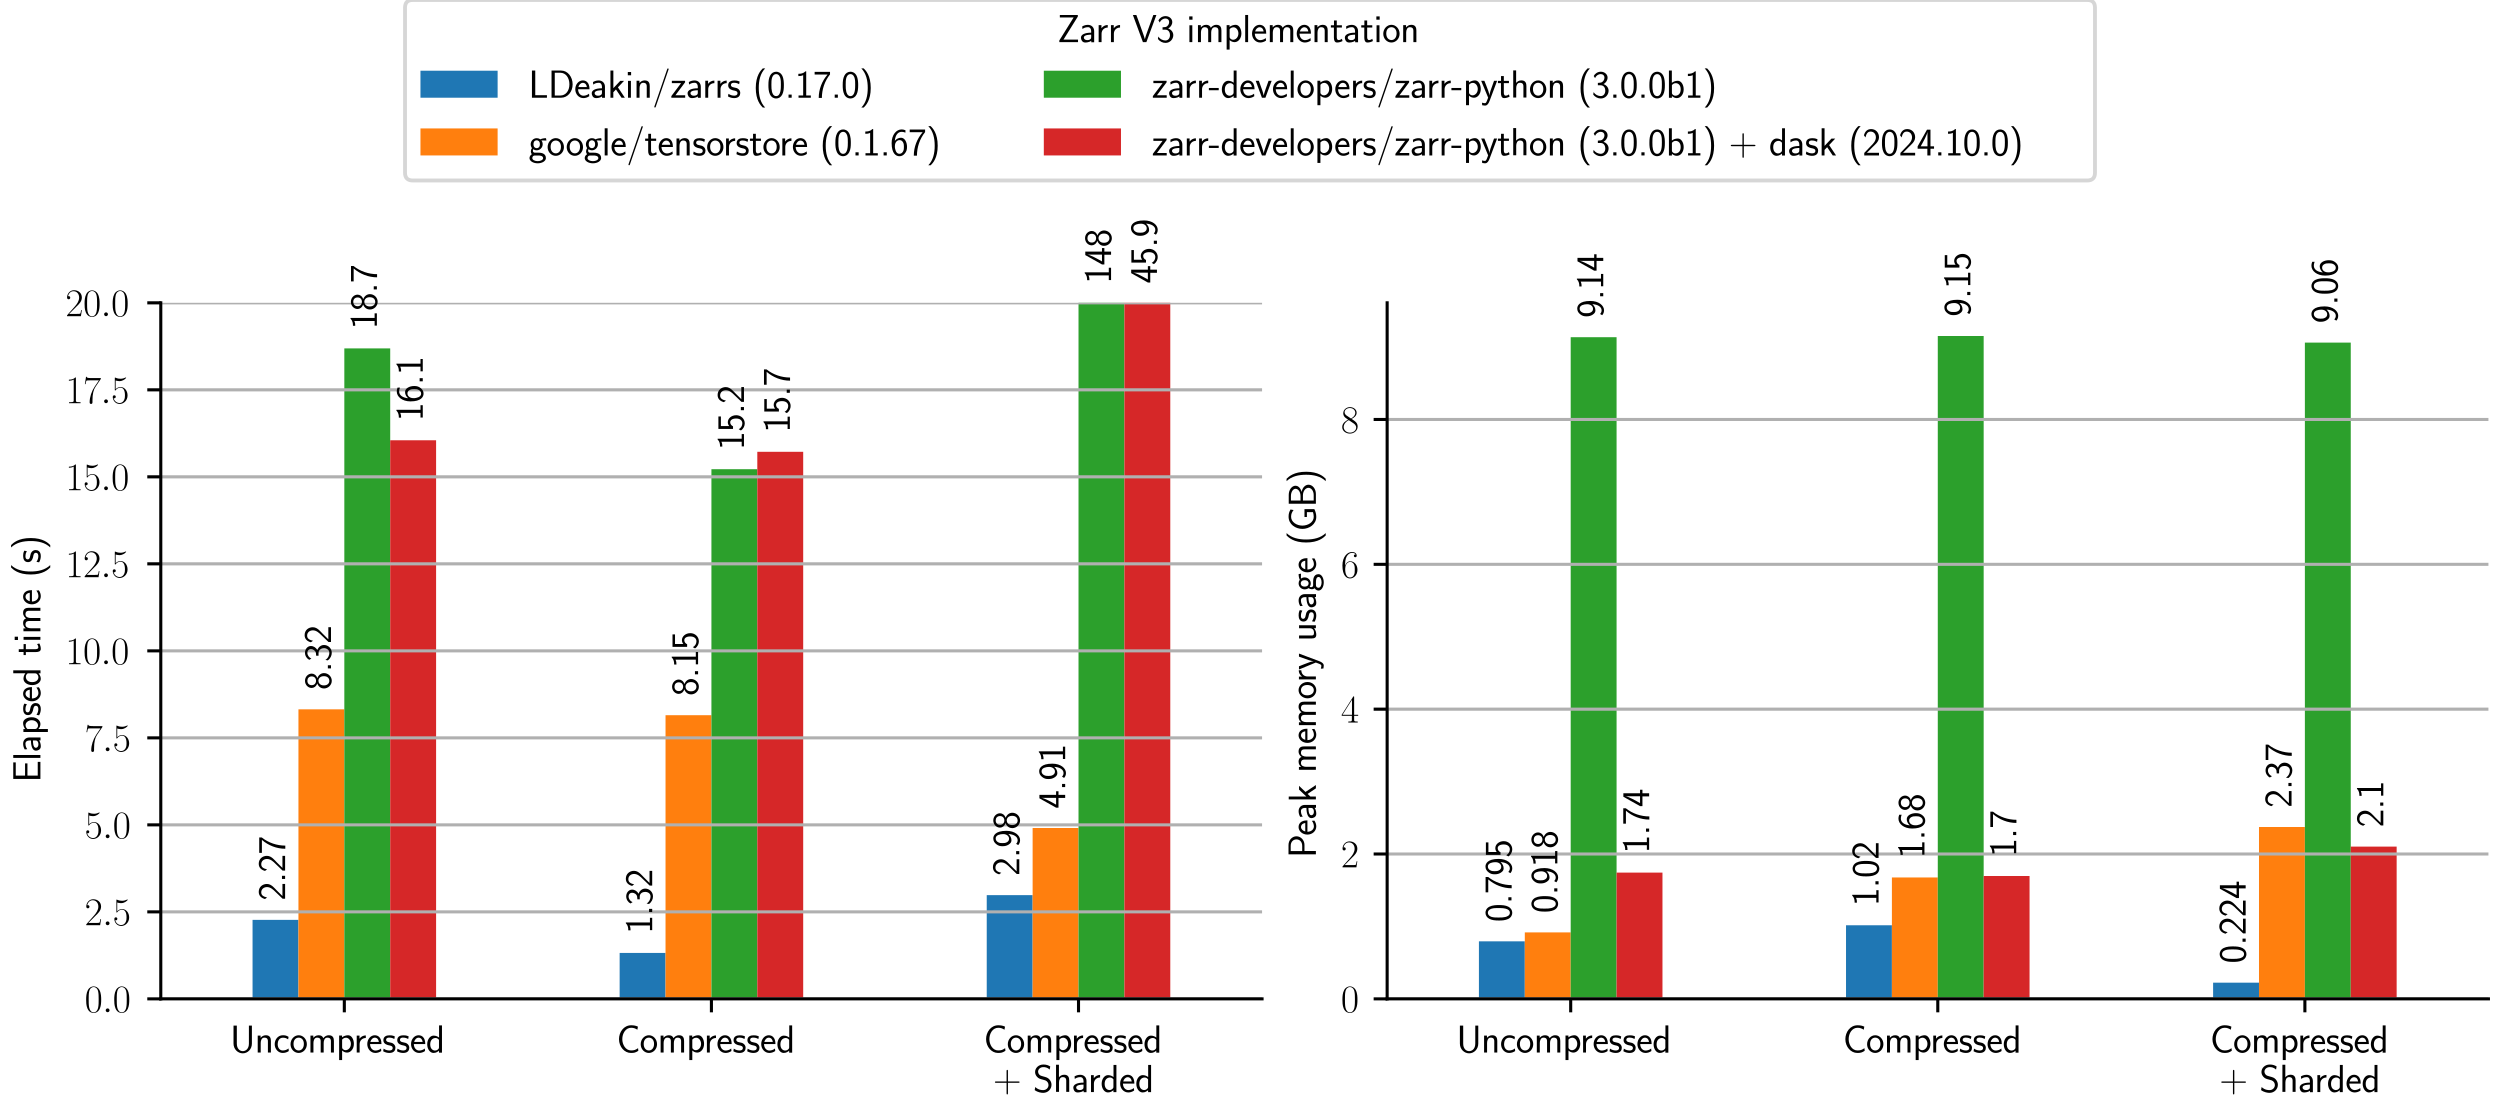 <?xml version="1.0" encoding="utf-8" standalone="no"?>
<!DOCTYPE svg PUBLIC "-//W3C//DTD SVG 1.1//EN"
  "http://www.w3.org/Graphics/SVG/1.1/DTD/svg11.dtd">
<svg xmlns:xlink="http://www.w3.org/1999/xlink" width="648pt" height="288pt" viewBox="0 0 648 288" xmlns="http://www.w3.org/2000/svg" version="1.1">
 <defs>
  <style type="text/css">*{stroke-linejoin: round; stroke-linecap: butt}</style>
 </defs>
 <g id="figure_1">
  <g id="patch_1">
   <path d="M 0 288 
L 648 288 
L 648 0 
L 0 0 
z
" style="fill: #ffffff"/>
  </g>
  <g id="axes_1">
   <g id="patch_2">
    <path d="M 41.674 258.905 
L 327.125 258.905 
L 327.125 78.493 
L 41.674 78.493 
z
" style="fill: #ffffff"/>
   </g>
   <g id="patch_3">
    <path d="M 65.462 258.905 
L 77.356 258.905 
L 77.356 238.428 
L 65.462 238.428 
z
" clip-path="url(#pb99adaad04)" style="fill: #1f77b4"/>
   </g>
   <g id="patch_4">
    <path d="M 160.612 258.905 
L 172.506 258.905 
L 172.506 246.998 
L 160.612 246.998 
z
" clip-path="url(#pb99adaad04)" style="fill: #1f77b4"/>
   </g>
   <g id="patch_5">
    <path d="M 255.762 258.905 
L 267.656 258.905 
L 267.656 232.023 
L 255.762 232.023 
z
" clip-path="url(#pb99adaad04)" style="fill: #1f77b4"/>
   </g>
   <g id="patch_6">
    <path d="M 77.356 258.905 
L 89.249 258.905 
L 89.249 183.853 
L 77.356 183.853 
z
" clip-path="url(#pb99adaad04)" style="fill: #ff7f0e"/>
   </g>
   <g id="patch_7">
    <path d="M 172.506 258.905 
L 184.4 258.905 
L 184.4 185.387 
L 172.506 185.387 
z
" clip-path="url(#pb99adaad04)" style="fill: #ff7f0e"/>
   </g>
   <g id="patch_8">
    <path d="M 267.656 258.905 
L 279.55 258.905 
L 279.55 214.614 
L 267.656 214.614 
z
" clip-path="url(#pb99adaad04)" style="fill: #ff7f0e"/>
   </g>
   <g id="patch_9">
    <path d="M 89.249 258.905 
L 101.143 258.905 
L 101.143 90.31 
L 89.249 90.31 
z
" clip-path="url(#pb99adaad04)" style="fill: #2ca02c"/>
   </g>
   <g id="patch_10">
    <path d="M 184.4 258.905 
L 196.293 258.905 
L 196.293 121.611 
L 184.4 121.611 
z
" clip-path="url(#pb99adaad04)" style="fill: #2ca02c"/>
   </g>
   <g id="patch_11">
    <path d="M 279.55 258.905 
L 291.444 258.905 
L 291.444 -1074.337 
L 279.55 -1074.337 
z
" clip-path="url(#pb99adaad04)" style="fill: #2ca02c"/>
   </g>
   <g id="patch_12">
    <path d="M 101.143 258.905 
L 113.037 258.905 
L 113.037 114.124 
L 101.143 114.124 
z
" clip-path="url(#pb99adaad04)" style="fill: #d62728"/>
   </g>
   <g id="patch_13">
    <path d="M 196.293 258.905 
L 208.187 258.905 
L 208.187 117.101 
L 196.293 117.101 
z
" clip-path="url(#pb99adaad04)" style="fill: #d62728"/>
   </g>
   <g id="patch_14">
    <path d="M 291.444 258.905 
L 303.337 258.905 
L 303.337 -155.14 
L 291.444 -155.14 
z
" clip-path="url(#pb99adaad04)" style="fill: #d62728"/>
   </g>
   <g id="matplotlib.axis_1">
    <g id="xtick_1">
     <g id="line2d_1">
      <defs>
       <path id="m3ae309de41" d="M 0 0 
L 0 3.5 
" style="stroke: #000000; stroke-width: 0.8"/>
      </defs>
      <g>
       <use xlink:href="#m3ae309de41" x="89.249" y="258.905" style="stroke: #000000; stroke-width: 0.8"/>
      </g>
     </g>
     <g id="text_1">
      <!-- Uncompressed -->
      <g transform="translate(59.631 272.823) scale(0.1 -0.1)">
       <defs>
        <path id="CMSS17-55" d="M 3552 4384 
L 3066 4384 
L 3066 1449 
C 3066 604 2547 229 2074 229 
C 1587 229 1101 623 1101 1443 
L 1101 4384 
L 563 4384 
L 563 1454 
C 563 539 1274 -128 2067 -128 
C 2861 -128 3552 539 3552 1454 
L 3552 4384 
z
" transform="scale(0.016)"/>
        <path id="CMSS17-6e" d="M 2618 1877 
C 2618 2283 2522 2816 1798 2816 
C 1389 2816 1120 2606 941 2389 
L 941 2758 
L 474 2758 
L 474 0 
L 960 0 
L 960 1559 
C 960 1964 1114 2428 1549 2428 
C 2112 2428 2131 2048 2131 1829 
L 2131 0 
L 2618 0 
L 2618 1877 
z
" transform="scale(0.016)"/>
        <path id="CMSS17-63" d="M 2464 2541 
C 2464 2585 2170 2714 2093 2739 
C 1882 2816 1613 2816 1542 2816 
C 710 2816 211 2093 211 1363 
C 211 595 768 -64 1517 -64 
C 1946 -64 2253 76 2502 242 
L 2464 664 
C 2189 453 1869 337 1523 337 
C 1024 337 698 774 698 1369 
C 698 1831 909 2414 1549 2414 
C 1901 2414 2099 2343 2394 2145 
L 2464 2541 
z
" transform="scale(0.016)"/>
        <path id="CMSS17-6f" d="M 2829 1356 
C 2829 2176 2221 2816 1504 2816 
C 768 2816 173 2157 173 1356 
C 173 544 787 -64 1498 -64 
C 2227 -64 2829 563 2829 1356 
z
M 1504 337 
C 1050 337 659 709 659 1408 
C 659 2151 1114 2427 1498 2427 
C 1914 2427 2342 2126 2342 1408 
C 2342 683 1926 337 1504 337 
z
" transform="scale(0.016)"/>
        <path id="CMSS17-6d" d="M 4288 1877 
C 4288 2308 4179 2816 3462 2816 
C 2982 2816 2694 2516 2566 2331 
C 2451 2670 2182 2816 1798 2816 
C 1363 2816 1088 2568 941 2389 
L 941 2758 
L 474 2758 
L 474 0 
L 960 0 
L 960 1559 
C 960 1939 1101 2428 1555 2428 
C 2138 2428 2138 2016 2138 1829 
L 2138 0 
L 2624 0 
L 2624 1559 
C 2624 1939 2765 2428 3219 2428 
C 3802 2428 3802 2016 3802 1829 
L 3802 0 
L 4288 0 
L 4288 1877 
z
" transform="scale(0.016)"/>
        <path id="CMSS17-70" d="M 966 333 
C 1178 129 1466 -5 1773 -5 
C 2368 -5 2880 603 2880 1412 
C 2880 2159 2496 2816 1946 2816 
C 1626 2816 1242 2702 954 2472 
L 954 2765 
L 480 2765 
L 480 -1216 
L 966 -1216 
L 966 333 
z
M 966 2100 
C 1018 2176 1235 2415 1587 2415 
C 2035 2415 2394 1960 2394 1412 
C 2394 787 1958 384 1530 384 
C 1402 384 1267 415 1139 523 
C 966 674 966 768 966 857 
L 966 2100 
z
" transform="scale(0.016)"/>
        <path id="CMSS17-72" d="M 954 1363 
C 954 1965 1395 2368 1958 2368 
L 1958 2789 
C 1549 2789 1165 2585 934 2253 
L 934 2758 
L 480 2758 
L 480 0 
L 954 0 
L 954 1363 
z
" transform="scale(0.016)"/>
        <path id="CMSS17-65" d="M 2502 1377 
C 2502 1590 2490 2003 2285 2345 
C 2061 2713 1696 2816 1421 2816 
C 755 2816 192 2188 192 1375 
C 192 582 774 -64 1510 -64 
C 1798 -64 2150 19 2470 248 
C 2470 274 2458 414 2451 420 
C 2451 433 2432 630 2432 656 
C 2125 407 1773 325 1517 325 
C 1107 325 666 667 646 1377 
L 2502 1377 
z
M 698 1728 
C 781 2084 1062 2421 1421 2421 
C 1517 2421 1965 2421 2080 1728 
L 698 1728 
z
" transform="scale(0.016)"/>
        <path id="CMSS17-73" d="M 2061 2627 
C 1683 2807 1389 2807 1197 2807 
C 742 2807 198 2648 198 2003 
C 198 1359 902 1218 1094 1179 
C 1389 1122 1715 1058 1715 740 
C 1715 337 1254 337 1171 337 
C 915 337 563 407 243 638 
L 166 210 
C 531 0 883 -64 1178 -64 
C 1965 -64 2163 416 2163 781 
C 2163 1094 1984 1305 1862 1401 
C 1651 1568 1574 1587 1050 1696 
C 960 1709 646 1779 646 2066 
C 646 2432 1050 2432 1139 2432 
C 1555 2432 1811 2303 1984 2208 
L 2061 2627 
z
" transform="scale(0.016)"/>
        <path id="CMSS17-64" d="M 2611 4416 
L 2138 4416 
L 2138 2438 
C 1939 2603 1613 2756 1254 2756 
C 672 2756 211 2131 211 1347 
C 211 562 666 -64 1235 -64 
C 1677 -64 1971 172 2125 306 
L 2125 -13 
L 2611 -13 
L 2611 4416 
z
M 2125 836 
C 2125 747 2125 653 1926 482 
C 1798 375 1645 325 1498 325 
C 1152 325 698 576 698 1340 
C 698 2134 1210 2368 1562 2368 
C 1798 2368 1990 2254 2125 2065 
L 2125 836 
z
" transform="scale(0.016)"/>
       </defs>
       <use xlink:href="#CMSS17-55" transform="scale(0.996)"/>
       <use xlink:href="#CMSS17-6e" transform="translate(64.14 0) scale(0.996)"/>
       <use xlink:href="#CMSS17-63" transform="translate(112.345 0) scale(0.996)"/>
       <use xlink:href="#CMSS17-6f" transform="translate(153.984 0) scale(0.996)"/>
       <use xlink:href="#CMSS17-6d" transform="translate(200.827 0) scale(0.996)"/>
       <use xlink:href="#CMSS17-70" transform="translate(275.056 0) scale(0.996)"/>
       <use xlink:href="#CMSS17-72" transform="translate(320.659 0) scale(0.996)"/>
       <use xlink:href="#CMSS17-65" transform="translate(352.569 0) scale(0.996)"/>
       <use xlink:href="#CMSS17-73" transform="translate(394.207 0) scale(0.996)"/>
       <use xlink:href="#CMSS17-73" transform="translate(430.121 0) scale(0.996)"/>
       <use xlink:href="#CMSS17-65" transform="translate(466.035 0) scale(0.996)"/>
       <use xlink:href="#CMSS17-64" transform="translate(507.673 0) scale(0.996)"/>
      </g>
     </g>
    </g>
    <g id="xtick_2">
     <g id="line2d_2">
      <g>
       <use xlink:href="#m3ae309de41" x="184.4" y="258.905" style="stroke: #000000; stroke-width: 0.8"/>
      </g>
     </g>
     <g id="text_2">
      <!-- Compressed -->
      <g transform="translate(159.811 272.823) scale(0.1 -0.1)">
       <defs>
        <path id="CMSS17-43" d="M 3501 714 
C 3072 427 2874 344 2355 344 
C 1459 344 934 1303 934 2179 
C 934 3112 1472 4032 2381 4032 
C 2790 4032 3059 3918 3386 3715 
L 3475 4217 
C 3168 4370 2778 4440 2387 4440 
C 1158 4440 397 3316 397 2179 
C 397 927 1299 -64 2323 -64 
C 2874 -64 3066 -19 3539 280 
L 3501 714 
z
" transform="scale(0.016)"/>
       </defs>
       <use xlink:href="#CMSS17-43" transform="scale(0.996)"/>
       <use xlink:href="#CMSS17-6f" transform="translate(59.856 0) scale(0.996)"/>
       <use xlink:href="#CMSS17-6d" transform="translate(106.699 0) scale(0.996)"/>
       <use xlink:href="#CMSS17-70" transform="translate(180.929 0) scale(0.996)"/>
       <use xlink:href="#CMSS17-72" transform="translate(226.531 0) scale(0.996)"/>
       <use xlink:href="#CMSS17-65" transform="translate(258.441 0) scale(0.996)"/>
       <use xlink:href="#CMSS17-73" transform="translate(300.08 0) scale(0.996)"/>
       <use xlink:href="#CMSS17-73" transform="translate(335.993 0) scale(0.996)"/>
       <use xlink:href="#CMSS17-65" transform="translate(371.907 0) scale(0.996)"/>
       <use xlink:href="#CMSS17-64" transform="translate(413.546 0) scale(0.996)"/>
      </g>
     </g>
    </g>
    <g id="xtick_3">
     <g id="line2d_3">
      <g>
       <use xlink:href="#m3ae309de41" x="279.55" y="258.905" style="stroke: #000000; stroke-width: 0.8"/>
      </g>
     </g>
     <g id="text_3">
      <!-- Compressed -->
      <g transform="translate(254.962 272.823) scale(0.1 -0.1)">
       <use xlink:href="#CMSS17-43" transform="scale(0.996)"/>
       <use xlink:href="#CMSS17-6f" transform="translate(59.856 0) scale(0.996)"/>
       <use xlink:href="#CMSS17-6d" transform="translate(106.699 0) scale(0.996)"/>
       <use xlink:href="#CMSS17-70" transform="translate(180.929 0) scale(0.996)"/>
       <use xlink:href="#CMSS17-72" transform="translate(226.531 0) scale(0.996)"/>
       <use xlink:href="#CMSS17-65" transform="translate(258.441 0) scale(0.996)"/>
       <use xlink:href="#CMSS17-73" transform="translate(300.08 0) scale(0.996)"/>
       <use xlink:href="#CMSS17-73" transform="translate(335.993 0) scale(0.996)"/>
       <use xlink:href="#CMSS17-65" transform="translate(371.907 0) scale(0.996)"/>
       <use xlink:href="#CMSS17-64" transform="translate(413.546 0) scale(0.996)"/>
      </g>
      <!-- + Sharded -->
      <g transform="translate(257.355 283.063) scale(0.1 -0.1)">
       <defs>
        <path id="CMSS17-2b" d="M 2451 1505 
L 4141 1505 
C 4230 1505 4339 1505 4339 1613 
C 4339 1728 4237 1728 4141 1728 
L 2451 1728 
L 2451 3413 
C 2451 3502 2451 3611 2342 3611 
C 2227 3611 2227 3509 2227 3413 
L 2227 1728 
L 531 1728 
C 442 1728 333 1728 333 1620 
C 333 1505 435 1505 531 1505 
L 2227 1505 
L 2227 -186 
C 2227 -275 2227 -384 2336 -384 
C 2451 -384 2451 -282 2451 -186 
L 2451 1505 
z
" transform="scale(0.016)"/>
        <path id="CMSS17-53" d="M 2797 4169 
C 2515 4334 2208 4480 1690 4480 
C 864 4480 333 3879 333 3266 
C 333 3025 403 2753 653 2475 
C 902 2196 1184 2121 1542 2033 
C 1690 1994 1939 1924 1984 1906 
C 2342 1767 2515 1444 2515 1140 
C 2515 742 2202 318 1645 318 
C 1453 318 890 318 358 819 
L 269 318 
C 794 -64 1363 -128 1651 -128 
C 2438 -128 3002 488 3002 1186 
C 3002 1440 2925 1763 2656 2061 
C 2394 2347 2163 2410 1638 2549 
C 1338 2626 1146 2677 986 2873 
C 877 3013 819 3146 819 3317 
C 819 3673 1126 4060 1690 4060 
C 1971 4060 2336 4002 2707 3660 
L 2797 4169 
z
" transform="scale(0.016)"/>
        <path id="CMSS17-68" d="M 2618 1891 
C 2618 2292 2522 2820 1798 2820 
C 1395 2820 1133 2623 947 2407 
L 947 4448 
L 474 4448 
L 474 32 
L 960 32 
L 960 1573 
C 960 1973 1114 2432 1549 2432 
C 2112 2432 2131 2056 2131 1839 
L 2131 32 
L 2618 32 
L 2618 1891 
z
" transform="scale(0.016)"/>
        <path id="CMSS17-61" d="M 2406 1791 
C 2406 2392 1978 2808 1402 2808 
C 1120 2808 813 2757 461 2553 
L 499 2135 
C 659 2248 934 2432 1395 2432 
C 1722 2432 1920 2180 1920 1782 
L 1920 1536 
C 896 1536 256 1238 256 726 
C 256 461 416 -64 947 -64 
C 1043 -64 1562 -64 1933 217 
L 1933 -19 
L 2406 -19 
L 2406 1791 
z
M 1920 816 
C 1920 701 1920 548 1728 434 
C 1562 325 1350 325 1261 325 
C 941 325 723 511 723 744 
C 723 1211 1722 1211 1920 1211 
L 1920 816 
z
" transform="scale(0.016)"/>
       </defs>
       <use xlink:href="#CMSS17-2b" transform="scale(0.996)"/>
       <use xlink:href="#CMSS17-53" transform="translate(104.097 0) scale(0.996)"/>
       <use xlink:href="#CMSS17-68" transform="translate(156.146 0) scale(0.996)"/>
       <use xlink:href="#CMSS17-61" transform="translate(204.351 0) scale(0.996)"/>
       <use xlink:href="#CMSS17-72" transform="translate(246.67 0) scale(0.996)"/>
       <use xlink:href="#CMSS17-64" transform="translate(278.58 0) scale(0.996)"/>
       <use xlink:href="#CMSS17-65" transform="translate(326.785 0) scale(0.996)"/>
       <use xlink:href="#CMSS17-64" transform="translate(368.424 0) scale(0.996)"/>
      </g>
     </g>
    </g>
   </g>
   <g id="matplotlib.axis_2">
    <g id="ytick_1">
     <g id="line2d_4">
      <path d="M 41.674 258.905 
L 327.125 258.905 
" clip-path="url(#pb99adaad04)" style="fill: none; stroke: #b0b0b0; stroke-width: 0.8; stroke-linecap: square"/>
     </g>
     <g id="line2d_5">
      <defs>
       <path id="mdf2c6b6b7c" d="M 0 0 
L -3.5 0 
" style="stroke: #000000; stroke-width: 0.8"/>
      </defs>
      <g>
       <use xlink:href="#mdf2c6b6b7c" x="41.674" y="258.905" style="stroke: #000000; stroke-width: 0.8"/>
      </g>
     </g>
     <g id="text_4">
      <!-- $\mathdefault{0.0}$ -->
      <g transform="translate(21.944 262.364) scale(0.1 -0.1)">
       <defs>
        <path id="CMR17-30" d="M 2688 2025 
C 2688 2416 2682 3080 2413 3591 
C 2176 4039 1798 4198 1466 4198 
C 1158 4198 768 4058 525 3597 
C 269 3118 243 2524 243 2025 
C 243 1661 250 1106 448 619 
C 723 -39 1216 -128 1466 -128 
C 1760 -128 2208 -7 2470 600 
C 2662 1042 2688 1559 2688 2025 
z
M 1466 -26 
C 1056 -26 813 325 723 812 
C 653 1188 653 1738 653 2096 
C 653 2588 653 2997 736 3387 
C 858 3929 1216 4096 1466 4096 
C 1728 4096 2067 3923 2189 3400 
C 2272 3036 2278 2607 2278 2096 
C 2278 1680 2278 1169 2202 792 
C 2067 95 1690 -26 1466 -26 
z
" transform="scale(0.016)"/>
        <path id="CMMI12-3a" d="M 1178 307 
C 1178 492 1024 619 870 619 
C 685 619 557 466 557 313 
C 557 128 710 0 864 0 
C 1050 0 1178 153 1178 307 
z
" transform="scale(0.016)"/>
       </defs>
       <use xlink:href="#CMR17-30" transform="scale(0.996)"/>
       <use xlink:href="#CMMI12-3a" transform="translate(45.69 0) scale(0.996)"/>
       <use xlink:href="#CMR17-30" transform="translate(72.788 0) scale(0.996)"/>
      </g>
     </g>
    </g>
    <g id="ytick_2">
     <g id="line2d_6">
      <path d="M 41.674 236.353 
L 327.125 236.353 
" clip-path="url(#pb99adaad04)" style="fill: none; stroke: #b0b0b0; stroke-width: 0.8; stroke-linecap: square"/>
     </g>
     <g id="line2d_7">
      <g>
       <use xlink:href="#mdf2c6b6b7c" x="41.674" y="236.353" style="stroke: #000000; stroke-width: 0.8"/>
      </g>
     </g>
     <g id="text_5">
      <!-- $\mathdefault{2.5}$ -->
      <g transform="translate(21.944 239.813) scale(0.1 -0.1)">
       <defs>
        <path id="CMR17-32" d="M 2669 989 
L 2554 989 
C 2490 536 2438 459 2413 420 
C 2381 369 1920 369 1830 369 
L 602 369 
C 832 619 1280 1072 1824 1597 
C 2214 1967 2669 2402 2669 3035 
C 2669 3790 2067 4224 1395 4224 
C 691 4224 262 3604 262 3030 
C 262 2780 448 2748 525 2748 
C 589 2748 781 2787 781 3010 
C 781 3207 614 3264 525 3264 
C 486 3264 448 3258 422 3245 
C 544 3790 915 4058 1306 4058 
C 1862 4058 2227 3617 2227 3035 
C 2227 2479 1901 2000 1536 1584 
L 262 146 
L 262 0 
L 2515 0 
L 2669 989 
z
" transform="scale(0.016)"/>
        <path id="CMR17-35" d="M 730 3692 
C 794 3666 1056 3584 1325 3584 
C 1920 3584 2246 3911 2432 4100 
C 2432 4157 2432 4192 2394 4192 
C 2387 4192 2374 4192 2323 4163 
C 2099 4058 1837 3973 1517 3973 
C 1325 3973 1037 3999 723 4139 
C 653 4171 640 4171 634 4171 
C 602 4171 595 4164 595 4037 
L 595 2203 
C 595 2089 595 2057 659 2057 
C 691 2057 704 2070 736 2114 
C 941 2401 1222 2522 1542 2522 
C 1766 2522 2246 2382 2246 1289 
C 2246 1085 2246 715 2054 421 
C 1894 159 1645 25 1370 25 
C 947 25 518 320 403 814 
C 429 807 480 795 506 795 
C 589 795 749 840 749 1038 
C 749 1210 627 1280 506 1280 
C 358 1280 262 1190 262 1011 
C 262 454 704 -128 1382 -128 
C 2042 -128 2669 440 2669 1264 
C 2669 2030 2170 2624 1549 2624 
C 1222 2624 947 2503 730 2274 
L 730 3692 
z
" transform="scale(0.016)"/>
       </defs>
       <use xlink:href="#CMR17-32" transform="scale(0.996)"/>
       <use xlink:href="#CMMI12-3a" transform="translate(45.69 0) scale(0.996)"/>
       <use xlink:href="#CMR17-35" transform="translate(72.788 0) scale(0.996)"/>
      </g>
     </g>
    </g>
    <g id="ytick_3">
     <g id="line2d_8">
      <path d="M 41.674 213.802 
L 327.125 213.802 
" clip-path="url(#pb99adaad04)" style="fill: none; stroke: #b0b0b0; stroke-width: 0.8; stroke-linecap: square"/>
     </g>
     <g id="line2d_9">
      <g>
       <use xlink:href="#mdf2c6b6b7c" x="41.674" y="213.802" style="stroke: #000000; stroke-width: 0.8"/>
      </g>
     </g>
     <g id="text_6">
      <!-- $\mathdefault{5.0}$ -->
      <g transform="translate(21.944 217.261) scale(0.1 -0.1)">
       <use xlink:href="#CMR17-35" transform="scale(0.996)"/>
       <use xlink:href="#CMMI12-3a" transform="translate(45.69 0) scale(0.996)"/>
       <use xlink:href="#CMR17-30" transform="translate(72.788 0) scale(0.996)"/>
      </g>
     </g>
    </g>
    <g id="ytick_4">
     <g id="line2d_10">
      <path d="M 41.674 191.25 
L 327.125 191.25 
" clip-path="url(#pb99adaad04)" style="fill: none; stroke: #b0b0b0; stroke-width: 0.8; stroke-linecap: square"/>
     </g>
     <g id="line2d_11">
      <g>
       <use xlink:href="#mdf2c6b6b7c" x="41.674" y="191.25" style="stroke: #000000; stroke-width: 0.8"/>
      </g>
     </g>
     <g id="text_7">
      <!-- $\mathdefault{7.5}$ -->
      <g transform="translate(21.944 194.71) scale(0.1 -0.1)">
       <defs>
        <path id="CMR17-37" d="M 2886 3941 
L 2886 4081 
L 1382 4081 
C 634 4081 621 4165 595 4288 
L 480 4288 
L 294 3094 
L 410 3094 
C 429 3215 474 3540 550 3661 
C 589 3712 1062 3712 1171 3712 
L 2579 3712 
L 1869 2661 
C 1395 1954 1069 999 1069 165 
C 1069 89 1069 -128 1299 -128 
C 1530 -128 1530 89 1530 171 
L 1530 465 
C 1530 1508 1709 2196 2003 2636 
L 2886 3941 
z
" transform="scale(0.016)"/>
       </defs>
       <use xlink:href="#CMR17-37" transform="scale(0.996)"/>
       <use xlink:href="#CMMI12-3a" transform="translate(45.69 0) scale(0.996)"/>
       <use xlink:href="#CMR17-35" transform="translate(72.788 0) scale(0.996)"/>
      </g>
     </g>
    </g>
    <g id="ytick_5">
     <g id="line2d_12">
      <path d="M 41.674 168.699 
L 327.125 168.699 
" clip-path="url(#pb99adaad04)" style="fill: none; stroke: #b0b0b0; stroke-width: 0.8; stroke-linecap: square"/>
     </g>
     <g id="line2d_13">
      <g>
       <use xlink:href="#mdf2c6b6b7c" x="41.674" y="168.699" style="stroke: #000000; stroke-width: 0.8"/>
      </g>
     </g>
     <g id="text_8">
      <!-- $\mathdefault{10.0}$ -->
      <g transform="translate(16.963 172.158) scale(0.1 -0.1)">
       <defs>
        <path id="CMR17-31" d="M 1702 4058 
C 1702 4192 1696 4192 1606 4192 
C 1357 3916 979 3827 621 3827 
C 602 3827 570 3827 563 3808 
C 557 3795 557 3782 557 3648 
C 755 3648 1088 3686 1344 3839 
L 1344 461 
C 1344 236 1331 160 781 160 
L 589 160 
L 589 0 
C 896 0 1216 0 1523 0 
C 1830 0 2150 0 2458 0 
L 2458 160 
L 2266 160 
C 1715 160 1702 230 1702 458 
L 1702 4058 
z
" transform="scale(0.016)"/>
       </defs>
       <use xlink:href="#CMR17-31" transform="scale(0.996)"/>
       <use xlink:href="#CMR17-30" transform="translate(45.69 0) scale(0.996)"/>
       <use xlink:href="#CMMI12-3a" transform="translate(91.381 0) scale(0.996)"/>
       <use xlink:href="#CMR17-30" transform="translate(118.478 0) scale(0.996)"/>
      </g>
     </g>
    </g>
    <g id="ytick_6">
     <g id="line2d_14">
      <path d="M 41.674 146.147 
L 327.125 146.147 
" clip-path="url(#pb99adaad04)" style="fill: none; stroke: #b0b0b0; stroke-width: 0.8; stroke-linecap: square"/>
     </g>
     <g id="line2d_15">
      <g>
       <use xlink:href="#mdf2c6b6b7c" x="41.674" y="146.147" style="stroke: #000000; stroke-width: 0.8"/>
      </g>
     </g>
     <g id="text_9">
      <!-- $\mathdefault{12.5}$ -->
      <g transform="translate(16.963 149.607) scale(0.1 -0.1)">
       <use xlink:href="#CMR17-31" transform="scale(0.996)"/>
       <use xlink:href="#CMR17-32" transform="translate(45.69 0) scale(0.996)"/>
       <use xlink:href="#CMMI12-3a" transform="translate(91.381 0) scale(0.996)"/>
       <use xlink:href="#CMR17-35" transform="translate(118.478 0) scale(0.996)"/>
      </g>
     </g>
    </g>
    <g id="ytick_7">
     <g id="line2d_16">
      <path d="M 41.674 123.596 
L 327.125 123.596 
" clip-path="url(#pb99adaad04)" style="fill: none; stroke: #b0b0b0; stroke-width: 0.8; stroke-linecap: square"/>
     </g>
     <g id="line2d_17">
      <g>
       <use xlink:href="#mdf2c6b6b7c" x="41.674" y="123.596" style="stroke: #000000; stroke-width: 0.8"/>
      </g>
     </g>
     <g id="text_10">
      <!-- $\mathdefault{15.0}$ -->
      <g transform="translate(16.963 127.055) scale(0.1 -0.1)">
       <use xlink:href="#CMR17-31" transform="scale(0.996)"/>
       <use xlink:href="#CMR17-35" transform="translate(45.69 0) scale(0.996)"/>
       <use xlink:href="#CMMI12-3a" transform="translate(91.381 0) scale(0.996)"/>
       <use xlink:href="#CMR17-30" transform="translate(118.478 0) scale(0.996)"/>
      </g>
     </g>
    </g>
    <g id="ytick_8">
     <g id="line2d_18">
      <path d="M 41.674 101.045 
L 327.125 101.045 
" clip-path="url(#pb99adaad04)" style="fill: none; stroke: #b0b0b0; stroke-width: 0.8; stroke-linecap: square"/>
     </g>
     <g id="line2d_19">
      <g>
       <use xlink:href="#mdf2c6b6b7c" x="41.674" y="101.045" style="stroke: #000000; stroke-width: 0.8"/>
      </g>
     </g>
     <g id="text_11">
      <!-- $\mathdefault{17.5}$ -->
      <g transform="translate(16.963 104.504) scale(0.1 -0.1)">
       <use xlink:href="#CMR17-31" transform="scale(0.996)"/>
       <use xlink:href="#CMR17-37" transform="translate(45.69 0) scale(0.996)"/>
       <use xlink:href="#CMMI12-3a" transform="translate(91.381 0) scale(0.996)"/>
       <use xlink:href="#CMR17-35" transform="translate(118.478 0) scale(0.996)"/>
      </g>
     </g>
    </g>
    <g id="ytick_9">
     <g id="line2d_20">
      <path d="M 41.674 78.493 
L 327.125 78.493 
" clip-path="url(#pb99adaad04)" style="fill: none; stroke: #b0b0b0; stroke-width: 0.8; stroke-linecap: square"/>
     </g>
     <g id="line2d_21">
      <g>
       <use xlink:href="#mdf2c6b6b7c" x="41.674" y="78.493" style="stroke: #000000; stroke-width: 0.8"/>
      </g>
     </g>
     <g id="text_12">
      <!-- $\mathdefault{20.0}$ -->
      <g transform="translate(16.963 81.952) scale(0.1 -0.1)">
       <use xlink:href="#CMR17-32" transform="scale(0.996)"/>
       <use xlink:href="#CMR17-30" transform="translate(45.69 0) scale(0.996)"/>
       <use xlink:href="#CMMI12-3a" transform="translate(91.381 0) scale(0.996)"/>
       <use xlink:href="#CMR17-30" transform="translate(118.478 0) scale(0.996)"/>
      </g>
     </g>
    </g>
    <g id="text_13">
     <!-- Elapsed time (s) -->
     <g transform="translate(10.472 202.793) rotate(-90) scale(0.1 -0.1)">
      <defs>
       <path id="CMSS17-45" d="M 1958 433 
C 1446 433 1216 433 1101 433 
L 1101 2107 
L 3085 2107 
L 3085 2496 
L 1101 2496 
L 1101 4009 
L 1926 4009 
C 2003 4009 2080 4009 2157 4009 
L 3251 4009 
L 3251 4416 
L 563 4416 
L 563 0 
L 3334 0 
L 3334 433 
L 1958 433 
z
" transform="scale(0.016)"/>
       <path id="CMSS17-6c" d="M 947 4416 
L 474 4416 
L 474 0 
L 947 0 
L 947 4416 
z
" transform="scale(0.016)"/>
       <path id="CMSS17-74" d="M 1069 2368 
L 1901 2368 
L 1901 2737 
L 1069 2737 
L 1069 3520 
L 614 3520 
L 614 2737 
L 109 2737 
L 109 2368 
L 602 2368 
L 602 749 
C 602 384 685 -64 1107 -64 
C 1427 -64 1722 25 2003 172 
L 1901 548 
C 1747 414 1562 337 1363 337 
C 1082 337 1069 696 1069 856 
L 1069 2368 
z
" transform="scale(0.016)"/>
       <path id="CMSS17-69" d="M 979 4183 
L 442 4183 
L 442 3648 
L 979 3648 
L 979 4183 
z
M 947 2739 
L 474 2739 
L 474 0 
L 947 0 
L 947 2739 
z
" transform="scale(0.016)"/>
       <path id="CMSS17-28" d="M 1613 4768 
C 1267 4417 474 3601 474 1588 
C 474 -433 1267 -1243 1613 -1600 
L 2003 -1600 
C 1216 -784 960 357 960 1581 
C 960 2798 1203 3946 2003 4768 
L 1613 4768 
z
" transform="scale(0.016)"/>
       <path id="CMSS17-29" d="M 723 -1600 
C 1069 -1249 1862 -433 1862 1581 
C 1862 3601 1069 4411 723 4768 
L 333 4768 
C 1120 3952 1376 2811 1376 1588 
C 1376 370 1133 -778 333 -1600 
L 723 -1600 
z
" transform="scale(0.016)"/>
      </defs>
      <use xlink:href="#CMSS17-45" transform="scale(0.996)"/>
      <use xlink:href="#CMSS17-6c" transform="translate(55.892 0) scale(0.996)"/>
      <use xlink:href="#CMSS17-61" transform="translate(78.073 0) scale(0.996)"/>
      <use xlink:href="#CMSS17-70" transform="translate(122.995 0) scale(0.996)"/>
      <use xlink:href="#CMSS17-73" transform="translate(171.2 0) scale(0.996)"/>
      <use xlink:href="#CMSS17-65" transform="translate(207.113 0) scale(0.996)"/>
      <use xlink:href="#CMSS17-64" transform="translate(248.752 0) scale(0.996)"/>
      <use xlink:href="#CMSS17-74" transform="translate(328.186 0) scale(0.996)"/>
      <use xlink:href="#CMSS17-69" transform="translate(362.018 0) scale(0.996)"/>
      <use xlink:href="#CMSS17-6d" transform="translate(384.198 0) scale(0.996)"/>
      <use xlink:href="#CMSS17-65" transform="translate(458.428 0) scale(0.996)"/>
      <use xlink:href="#CMSS17-28" transform="translate(531.295 0) scale(0.996)"/>
      <use xlink:href="#CMSS17-73" transform="translate(567.729 0) scale(0.996)"/>
      <use xlink:href="#CMSS17-29" transform="translate(603.643 0) scale(0.996)"/>
     </g>
    </g>
   </g>
   <g id="patch_15">
    <path d="M 41.674 258.905 
L 41.674 78.493 
" style="fill: none; stroke: #000000; stroke-width: 0.8; stroke-linejoin: miter; stroke-linecap: square"/>
   </g>
   <g id="patch_16">
    <path d="M 41.674 258.905 
L 327.125 258.905 
" style="fill: none; stroke: #000000; stroke-width: 0.8; stroke-linejoin: miter; stroke-linecap: square"/>
   </g>
   <g id="text_14">
    <!-- 2.27 -->
    <g transform="translate(73.899 233.428) rotate(-90) scale(0.1 -0.1)">
     <defs>
      <path id="CMSS17-32" d="M 1651 1357 
C 1830 1541 2099 1764 2285 1987 
C 2464 2204 2701 2511 2701 2957 
C 2701 3657 2227 4288 1421 4288 
C 787 4288 422 3893 250 3274 
L 499 2929 
C 640 3510 838 3880 1338 3880 
C 1888 3880 2195 3433 2195 2942 
C 2195 2355 1747 1901 1408 1563 
C 1030 1187 659 804 301 408 
L 301 0 
L 2701 0 
L 2701 433 
L 1613 433 
C 1536 433 1459 433 1382 433 
L 742 433 
L 742 439 
L 1651 1357 
z
" transform="scale(0.016)"/>
      <path id="CMSS17-2e" d="M 1088 510 
L 576 510 
L 576 0 
L 1088 0 
L 1088 510 
z
" transform="scale(0.016)"/>
      <path id="CMSS17-37" d="M 1389 3776 
C 1466 3776 1542 3776 1619 3776 
L 2355 3776 
C 1440 2711 915 1365 915 -32 
L 1427 -32 
C 1427 1323 1875 2696 2752 3795 
L 2752 4209 
L 250 4209 
L 250 3776 
L 1389 3776 
z
" transform="scale(0.016)"/>
     </defs>
     <use xlink:href="#CMSS17-32" transform="scale(0.996)"/>
     <use xlink:href="#CMSS17-2e" transform="translate(46.844 0) scale(0.996)"/>
     <use xlink:href="#CMSS17-32" transform="translate(72.868 0) scale(0.996)"/>
     <use xlink:href="#CMSS17-37" transform="translate(119.711 0) scale(0.996)"/>
    </g>
   </g>
   <g id="text_15">
    <!-- 1.32 -->
    <g transform="translate(169.05 241.998) rotate(-90) scale(0.1 -0.1)">
     <defs>
      <path id="CMSS17-31" d="M 1818 4288 
L 1696 4288 
C 1350 3940 947 3890 538 3890 
L 538 3520 
C 723 3520 1024 3520 1325 3667 
L 1325 369 
L 570 369 
L 570 0 
L 2573 0 
L 2573 369 
L 1818 369 
L 1818 4288 
z
" transform="scale(0.016)"/>
      <path id="CMSS17-33" d="M 1005 2025 
L 1440 2025 
C 2042 2025 2214 1507 2214 1146 
C 2214 653 1933 267 1472 267 
C 1114 267 608 444 320 912 
C 275 691 275 678 250 526 
C 550 88 1037 -128 1485 -128 
C 2214 -128 2752 473 2752 1138 
C 2752 1638 2400 2057 1920 2215 
C 2304 2424 2586 2816 2586 3273 
C 2586 3805 2093 4229 1491 4229 
C 941 4229 512 3892 333 3530 
C 378 3468 493 3284 550 3189 
C 691 3562 1056 3840 1485 3840 
C 1843 3840 2080 3607 2080 3271 
C 2080 2923 1856 2543 1478 2455 
C 1453 2455 1056 2417 1005 2411 
L 1005 2025 
z
" transform="scale(0.016)"/>
     </defs>
     <use xlink:href="#CMSS17-31" transform="scale(0.996)"/>
     <use xlink:href="#CMSS17-2e" transform="translate(46.844 0) scale(0.996)"/>
     <use xlink:href="#CMSS17-33" transform="translate(72.868 0) scale(0.996)"/>
     <use xlink:href="#CMSS17-32" transform="translate(119.711 0) scale(0.996)"/>
    </g>
   </g>
   <g id="text_16">
    <!-- 2.98 -->
    <g transform="translate(264.2 227.023) rotate(-90) scale(0.1 -0.1)">
     <defs>
      <path id="CMSS17-39" d="M 435 174 
C 614 21 845 -128 1235 -128 
C 2010 -128 2752 721 2752 2095 
C 2752 3932 1952 4229 1523 4229 
C 1094 4229 819 4041 582 3741 
C 301 3397 250 3090 250 2733 
C 250 2307 326 2045 506 1745 
C 749 1357 973 1275 1222 1275 
C 1600 1275 1978 1459 2234 1776 
C 2189 902 1798 267 1235 267 
C 1005 267 819 339 634 516 
L 435 174 
z
M 2214 2746 
C 2221 2703 2221 2622 2221 2596 
C 2221 2074 1914 1664 1466 1664 
C 1171 1664 1018 1813 902 2006 
C 762 2249 755 2485 755 2733 
C 755 2976 755 3244 934 3511 
C 1069 3703 1235 3840 1523 3840 
C 2112 3840 2208 3000 2214 2746 
z
" transform="scale(0.016)"/>
      <path id="CMSS17-38" d="M 1933 2222 
C 2419 2380 2669 2760 2669 3134 
C 2669 3722 2157 4229 1504 4229 
C 826 4229 333 3708 333 3144 
C 333 2780 576 2403 1069 2241 
C 442 1997 250 1512 250 1149 
C 250 446 819 -128 1498 -128 
C 2202 -128 2752 455 2752 1138 
C 2752 1557 2502 2000 1933 2222 
z
M 1504 2432 
C 1075 2432 787 2712 787 3136 
C 787 3566 1075 3840 1504 3840 
C 1901 3840 2214 3591 2214 3136 
C 2214 2687 1907 2432 1504 2432 
z
M 1504 267 
C 1139 267 749 517 749 1156 
C 749 1813 1184 2043 1498 2043 
C 1843 2043 2253 1800 2253 1156 
C 2253 491 1830 267 1504 267 
z
" transform="scale(0.016)"/>
     </defs>
     <use xlink:href="#CMSS17-32" transform="scale(0.996)"/>
     <use xlink:href="#CMSS17-2e" transform="translate(46.844 0) scale(0.996)"/>
     <use xlink:href="#CMSS17-39" transform="translate(72.868 0) scale(0.996)"/>
     <use xlink:href="#CMSS17-38" transform="translate(119.711 0) scale(0.996)"/>
    </g>
   </g>
   <g id="text_17">
    <!-- 8.32 -->
    <g transform="translate(85.793 178.853) rotate(-90) scale(0.1 -0.1)">
     <use xlink:href="#CMSS17-38" transform="scale(0.996)"/>
     <use xlink:href="#CMSS17-2e" transform="translate(46.844 0) scale(0.996)"/>
     <use xlink:href="#CMSS17-33" transform="translate(72.868 0) scale(0.996)"/>
     <use xlink:href="#CMSS17-32" transform="translate(119.711 0) scale(0.996)"/>
    </g>
   </g>
   <g id="text_18">
    <!-- 8.15 -->
    <g transform="translate(180.943 180.387) rotate(-90) scale(0.1 -0.1)">
     <defs>
      <path id="CMSS17-35" d="M 934 3752 
L 2502 3752 
L 2502 4160 
L 467 4160 
L 467 1781 
L 896 1781 
C 1011 2046 1248 2240 1555 2240 
C 1843 2240 2163 1989 2163 1266 
C 2163 493 1709 267 1376 267 
C 966 267 589 512 422 851 
L 218 499 
C 512 49 992 -128 1376 -128 
C 2118 -128 2701 497 2701 1253 
C 2701 2030 2182 2629 1562 2629 
C 1338 2629 1120 2553 934 2399 
L 934 3752 
z
" transform="scale(0.016)"/>
     </defs>
     <use xlink:href="#CMSS17-38" transform="scale(0.996)"/>
     <use xlink:href="#CMSS17-2e" transform="translate(46.844 0) scale(0.996)"/>
     <use xlink:href="#CMSS17-31" transform="translate(72.868 0) scale(0.996)"/>
     <use xlink:href="#CMSS17-35" transform="translate(119.711 0) scale(0.996)"/>
    </g>
   </g>
   <g id="text_19">
    <!-- 4.91 -->
    <g transform="translate(276.094 209.614) rotate(-90) scale(0.1 -0.1)">
     <defs>
      <path id="CMSS17-34" d="M 2253 1088 
L 2835 1088 
L 2835 1477 
L 2253 1477 
L 2253 4192 
L 1690 4192 
L 166 1477 
L 166 1088 
L 1747 1088 
L 1747 0 
L 2253 0 
L 2253 1088 
z
M 659 1477 
C 1030 2127 1766 3439 1766 3885 
L 1766 1477 
L 659 1477 
z
" transform="scale(0.016)"/>
     </defs>
     <use xlink:href="#CMSS17-34" transform="scale(0.996)"/>
     <use xlink:href="#CMSS17-2e" transform="translate(46.844 0) scale(0.996)"/>
     <use xlink:href="#CMSS17-39" transform="translate(72.868 0) scale(0.996)"/>
     <use xlink:href="#CMSS17-31" transform="translate(119.711 0) scale(0.996)"/>
    </g>
   </g>
   <g id="text_20">
    <!-- 18.7 -->
    <g transform="translate(97.687 85.31) rotate(-90) scale(0.1 -0.1)">
     <use xlink:href="#CMSS17-31" transform="scale(0.996)"/>
     <use xlink:href="#CMSS17-38" transform="translate(46.844 0) scale(0.996)"/>
     <use xlink:href="#CMSS17-2e" transform="translate(93.687 0) scale(0.996)"/>
     <use xlink:href="#CMSS17-37" transform="translate(119.711 0) scale(0.996)"/>
    </g>
   </g>
   <g id="text_21">
    <!-- 15.2 -->
    <g transform="translate(192.837 116.611) rotate(-90) scale(0.1 -0.1)">
     <use xlink:href="#CMSS17-31" transform="scale(0.996)"/>
     <use xlink:href="#CMSS17-35" transform="translate(46.844 0) scale(0.996)"/>
     <use xlink:href="#CMSS17-2e" transform="translate(93.687 0) scale(0.996)"/>
     <use xlink:href="#CMSS17-32" transform="translate(119.711 0) scale(0.996)"/>
    </g>
   </g>
   <g id="text_22">
    <!-- 148 -->
    <g transform="translate(287.987 73.493) rotate(-90) scale(0.1 -0.1)">
     <use xlink:href="#CMSS17-31" transform="scale(0.996)"/>
     <use xlink:href="#CMSS17-34" transform="translate(46.844 0) scale(0.996)"/>
     <use xlink:href="#CMSS17-38" transform="translate(93.687 0) scale(0.996)"/>
    </g>
   </g>
   <g id="text_23">
    <!-- 16.1 -->
    <g transform="translate(109.581 109.124) rotate(-90) scale(0.1 -0.1)">
     <defs>
      <path id="CMSS17-36" d="M 2496 4101 
C 2227 4210 2035 4229 1856 4229 
C 1024 4229 250 3368 250 2006 
C 250 265 986 -128 1510 -128 
C 1798 -128 2086 -39 2362 280 
C 2643 617 2752 898 2752 1389 
C 2752 2179 2362 2880 1779 2880 
C 1357 2880 992 2657 768 2376 
C 832 3258 1254 3840 1862 3840 
C 2029 3840 2246 3816 2496 3710 
L 2496 4101 
z
M 774 1369 
C 774 1420 774 1452 781 1548 
C 781 2045 1069 2491 1536 2491 
C 1837 2491 1990 2332 2106 2135 
C 2240 1886 2246 1650 2246 1388 
C 2246 1140 2246 891 2099 637 
C 1978 439 1818 267 1510 267 
C 902 267 800 1114 774 1369 
z
" transform="scale(0.016)"/>
     </defs>
     <use xlink:href="#CMSS17-31" transform="scale(0.996)"/>
     <use xlink:href="#CMSS17-36" transform="translate(46.844 0) scale(0.996)"/>
     <use xlink:href="#CMSS17-2e" transform="translate(93.687 0) scale(0.996)"/>
     <use xlink:href="#CMSS17-31" transform="translate(119.711 0) scale(0.996)"/>
    </g>
   </g>
   <g id="text_24">
    <!-- 15.7 -->
    <g transform="translate(204.731 112.101) rotate(-90) scale(0.1 -0.1)">
     <use xlink:href="#CMSS17-31" transform="scale(0.996)"/>
     <use xlink:href="#CMSS17-35" transform="translate(46.844 0) scale(0.996)"/>
     <use xlink:href="#CMSS17-2e" transform="translate(93.687 0) scale(0.996)"/>
     <use xlink:href="#CMSS17-37" transform="translate(119.711 0) scale(0.996)"/>
    </g>
   </g>
   <g id="text_25">
    <!-- 45.9 -->
    <g transform="translate(299.881 73.493) rotate(-90) scale(0.1 -0.1)">
     <use xlink:href="#CMSS17-34" transform="scale(0.996)"/>
     <use xlink:href="#CMSS17-35" transform="translate(46.844 0) scale(0.996)"/>
     <use xlink:href="#CMSS17-2e" transform="translate(93.687 0) scale(0.996)"/>
     <use xlink:href="#CMSS17-39" transform="translate(119.711 0) scale(0.996)"/>
    </g>
   </g>
  </g>
  <g id="axes_2">
   <g id="patch_17">
    <path d="M 359.549 258.905 
L 645 258.905 
L 645 78.493 
L 359.549 78.493 
z
" style="fill: #ffffff"/>
   </g>
   <g id="patch_18">
    <path d="M 383.337 258.905 
L 395.23 258.905 
L 395.23 243.986 
L 383.337 243.986 
z
" clip-path="url(#p76a7ebcf52)" style="fill: #1f77b4"/>
   </g>
   <g id="patch_19">
    <path d="M 478.487 258.905 
L 490.381 258.905 
L 490.381 239.835 
L 478.487 239.835 
z
" clip-path="url(#p76a7ebcf52)" style="fill: #1f77b4"/>
   </g>
   <g id="patch_20">
    <path d="M 573.637 258.905 
L 585.531 258.905 
L 585.531 254.706 
L 573.637 254.706 
z
" clip-path="url(#p76a7ebcf52)" style="fill: #1f77b4"/>
   </g>
   <g id="patch_21">
    <path d="M 395.23 258.905 
L 407.124 258.905 
L 407.124 241.673 
L 395.23 241.673 
z
" clip-path="url(#p76a7ebcf52)" style="fill: #ff7f0e"/>
   </g>
   <g id="patch_22">
    <path d="M 490.381 258.905 
L 502.274 258.905 
L 502.274 227.439 
L 490.381 227.439 
z
" clip-path="url(#p76a7ebcf52)" style="fill: #ff7f0e"/>
   </g>
   <g id="patch_23">
    <path d="M 585.531 258.905 
L 597.425 258.905 
L 597.425 214.353 
L 585.531 214.353 
z
" clip-path="url(#p76a7ebcf52)" style="fill: #ff7f0e"/>
   </g>
   <g id="patch_24">
    <path d="M 407.124 258.905 
L 419.018 258.905 
L 419.018 87.394 
L 407.124 87.394 
z
" clip-path="url(#p76a7ebcf52)" style="fill: #2ca02c"/>
   </g>
   <g id="patch_25">
    <path d="M 502.274 258.905 
L 514.168 258.905 
L 514.168 87.084 
L 502.274 87.084 
z
" clip-path="url(#p76a7ebcf52)" style="fill: #2ca02c"/>
   </g>
   <g id="patch_26">
    <path d="M 597.425 258.905 
L 609.318 258.905 
L 609.318 88.803 
L 597.425 88.803 
z
" clip-path="url(#p76a7ebcf52)" style="fill: #2ca02c"/>
   </g>
   <g id="patch_27">
    <path d="M 419.018 258.905 
L 430.912 258.905 
L 430.912 226.18 
L 419.018 226.18 
z
" clip-path="url(#p76a7ebcf52)" style="fill: #d62728"/>
   </g>
   <g id="patch_28">
    <path d="M 514.168 258.905 
L 526.062 258.905 
L 526.062 227.051 
L 514.168 227.051 
z
" clip-path="url(#p76a7ebcf52)" style="fill: #d62728"/>
   </g>
   <g id="patch_29">
    <path d="M 609.318 258.905 
L 621.212 258.905 
L 621.212 219.433 
L 609.318 219.433 
z
" clip-path="url(#p76a7ebcf52)" style="fill: #d62728"/>
   </g>
   <g id="matplotlib.axis_3">
    <g id="xtick_4">
     <g id="line2d_22">
      <g>
       <use xlink:href="#m3ae309de41" x="407.124" y="258.905" style="stroke: #000000; stroke-width: 0.8"/>
      </g>
     </g>
     <g id="text_26">
      <!-- Uncompressed -->
      <g transform="translate(377.506 272.823) scale(0.1 -0.1)">
       <use xlink:href="#CMSS17-55" transform="scale(0.996)"/>
       <use xlink:href="#CMSS17-6e" transform="translate(64.14 0) scale(0.996)"/>
       <use xlink:href="#CMSS17-63" transform="translate(112.345 0) scale(0.996)"/>
       <use xlink:href="#CMSS17-6f" transform="translate(153.984 0) scale(0.996)"/>
       <use xlink:href="#CMSS17-6d" transform="translate(200.827 0) scale(0.996)"/>
       <use xlink:href="#CMSS17-70" transform="translate(275.056 0) scale(0.996)"/>
       <use xlink:href="#CMSS17-72" transform="translate(320.659 0) scale(0.996)"/>
       <use xlink:href="#CMSS17-65" transform="translate(352.569 0) scale(0.996)"/>
       <use xlink:href="#CMSS17-73" transform="translate(394.207 0) scale(0.996)"/>
       <use xlink:href="#CMSS17-73" transform="translate(430.121 0) scale(0.996)"/>
       <use xlink:href="#CMSS17-65" transform="translate(466.035 0) scale(0.996)"/>
       <use xlink:href="#CMSS17-64" transform="translate(507.673 0) scale(0.996)"/>
      </g>
     </g>
    </g>
    <g id="xtick_5">
     <g id="line2d_23">
      <g>
       <use xlink:href="#m3ae309de41" x="502.274" y="258.905" style="stroke: #000000; stroke-width: 0.8"/>
      </g>
     </g>
     <g id="text_27">
      <!-- Compressed -->
      <g transform="translate(477.686 272.823) scale(0.1 -0.1)">
       <use xlink:href="#CMSS17-43" transform="scale(0.996)"/>
       <use xlink:href="#CMSS17-6f" transform="translate(59.856 0) scale(0.996)"/>
       <use xlink:href="#CMSS17-6d" transform="translate(106.699 0) scale(0.996)"/>
       <use xlink:href="#CMSS17-70" transform="translate(180.929 0) scale(0.996)"/>
       <use xlink:href="#CMSS17-72" transform="translate(226.531 0) scale(0.996)"/>
       <use xlink:href="#CMSS17-65" transform="translate(258.441 0) scale(0.996)"/>
       <use xlink:href="#CMSS17-73" transform="translate(300.08 0) scale(0.996)"/>
       <use xlink:href="#CMSS17-73" transform="translate(335.993 0) scale(0.996)"/>
       <use xlink:href="#CMSS17-65" transform="translate(371.907 0) scale(0.996)"/>
       <use xlink:href="#CMSS17-64" transform="translate(413.546 0) scale(0.996)"/>
      </g>
     </g>
    </g>
    <g id="xtick_6">
     <g id="line2d_24">
      <g>
       <use xlink:href="#m3ae309de41" x="597.425" y="258.905" style="stroke: #000000; stroke-width: 0.8"/>
      </g>
     </g>
     <g id="text_28">
      <!-- Compressed -->
      <g transform="translate(572.836 272.823) scale(0.1 -0.1)">
       <use xlink:href="#CMSS17-43" transform="scale(0.996)"/>
       <use xlink:href="#CMSS17-6f" transform="translate(59.856 0) scale(0.996)"/>
       <use xlink:href="#CMSS17-6d" transform="translate(106.699 0) scale(0.996)"/>
       <use xlink:href="#CMSS17-70" transform="translate(180.929 0) scale(0.996)"/>
       <use xlink:href="#CMSS17-72" transform="translate(226.531 0) scale(0.996)"/>
       <use xlink:href="#CMSS17-65" transform="translate(258.441 0) scale(0.996)"/>
       <use xlink:href="#CMSS17-73" transform="translate(300.08 0) scale(0.996)"/>
       <use xlink:href="#CMSS17-73" transform="translate(335.993 0) scale(0.996)"/>
       <use xlink:href="#CMSS17-65" transform="translate(371.907 0) scale(0.996)"/>
       <use xlink:href="#CMSS17-64" transform="translate(413.546 0) scale(0.996)"/>
      </g>
      <!-- + Sharded -->
      <g transform="translate(575.23 283.063) scale(0.1 -0.1)">
       <use xlink:href="#CMSS17-2b" transform="scale(0.996)"/>
       <use xlink:href="#CMSS17-53" transform="translate(104.097 0) scale(0.996)"/>
       <use xlink:href="#CMSS17-68" transform="translate(156.146 0) scale(0.996)"/>
       <use xlink:href="#CMSS17-61" transform="translate(204.351 0) scale(0.996)"/>
       <use xlink:href="#CMSS17-72" transform="translate(246.67 0) scale(0.996)"/>
       <use xlink:href="#CMSS17-64" transform="translate(278.58 0) scale(0.996)"/>
       <use xlink:href="#CMSS17-65" transform="translate(326.785 0) scale(0.996)"/>
       <use xlink:href="#CMSS17-64" transform="translate(368.424 0) scale(0.996)"/>
      </g>
     </g>
    </g>
   </g>
   <g id="matplotlib.axis_4">
    <g id="ytick_10">
     <g id="line2d_25">
      <path d="M 359.549 258.905 
L 645 258.905 
" clip-path="url(#p76a7ebcf52)" style="fill: none; stroke: #b0b0b0; stroke-width: 0.8; stroke-linecap: square"/>
     </g>
     <g id="line2d_26">
      <g>
       <use xlink:href="#mdf2c6b6b7c" x="359.549" y="258.905" style="stroke: #000000; stroke-width: 0.8"/>
      </g>
     </g>
     <g id="text_29">
      <!-- $\mathdefault{0}$ -->
      <g transform="translate(347.568 262.364) scale(0.1 -0.1)">
       <use xlink:href="#CMR17-30" transform="scale(0.996)"/>
      </g>
     </g>
    </g>
    <g id="ytick_11">
     <g id="line2d_27">
      <path d="M 359.549 221.36 
L 645 221.36 
" clip-path="url(#p76a7ebcf52)" style="fill: none; stroke: #b0b0b0; stroke-width: 0.8; stroke-linecap: square"/>
     </g>
     <g id="line2d_28">
      <g>
       <use xlink:href="#mdf2c6b6b7c" x="359.549" y="221.36" style="stroke: #000000; stroke-width: 0.8"/>
      </g>
     </g>
     <g id="text_30">
      <!-- $\mathdefault{2}$ -->
      <g transform="translate(347.568 224.819) scale(0.1 -0.1)">
       <use xlink:href="#CMR17-32" transform="scale(0.996)"/>
      </g>
     </g>
    </g>
    <g id="ytick_12">
     <g id="line2d_29">
      <path d="M 359.549 183.815 
L 645 183.815 
" clip-path="url(#p76a7ebcf52)" style="fill: none; stroke: #b0b0b0; stroke-width: 0.8; stroke-linecap: square"/>
     </g>
     <g id="line2d_30">
      <g>
       <use xlink:href="#mdf2c6b6b7c" x="359.549" y="183.815" style="stroke: #000000; stroke-width: 0.8"/>
      </g>
     </g>
     <g id="text_31">
      <!-- $\mathdefault{4}$ -->
      <g transform="translate(347.568 187.274) scale(0.1 -0.1)">
       <defs>
        <path id="CMR17-34" d="M 2150 4122 
C 2150 4256 2144 4256 2029 4256 
L 128 1254 
L 128 1088 
L 1779 1088 
L 1779 457 
C 1779 224 1766 160 1318 160 
L 1197 160 
L 1197 0 
C 1402 0 1747 0 1965 0 
C 2182 0 2528 0 2733 0 
L 2733 160 
L 2611 160 
C 2163 160 2150 224 2150 457 
L 2150 1088 
L 2803 1088 
L 2803 1254 
L 2150 1254 
L 2150 4122 
z
M 1798 3703 
L 1798 1254 
L 256 1254 
L 1798 3703 
z
" transform="scale(0.016)"/>
       </defs>
       <use xlink:href="#CMR17-34" transform="scale(0.996)"/>
      </g>
     </g>
    </g>
    <g id="ytick_13">
     <g id="line2d_31">
      <path d="M 359.549 146.27 
L 645 146.27 
" clip-path="url(#p76a7ebcf52)" style="fill: none; stroke: #b0b0b0; stroke-width: 0.8; stroke-linecap: square"/>
     </g>
     <g id="line2d_32">
      <g>
       <use xlink:href="#mdf2c6b6b7c" x="359.549" y="146.27" style="stroke: #000000; stroke-width: 0.8"/>
      </g>
     </g>
     <g id="text_32">
      <!-- $\mathdefault{6}$ -->
      <g transform="translate(347.568 149.73) scale(0.1 -0.1)">
       <defs>
        <path id="CMR17-36" d="M 678 2176 
C 678 3690 1395 4032 1811 4032 
C 1946 4032 2272 4009 2400 3776 
C 2298 3776 2106 3776 2106 3553 
C 2106 3381 2246 3323 2336 3323 
C 2394 3323 2566 3348 2566 3560 
C 2566 3954 2246 4179 1805 4179 
C 1043 4179 243 3390 243 1984 
C 243 253 966 -128 1478 -128 
C 2099 -128 2688 427 2688 1283 
C 2688 2081 2170 2662 1517 2662 
C 1126 2662 838 2407 678 1960 
L 678 2176 
z
M 1478 25 
C 691 25 691 1200 691 1436 
C 691 1896 909 2560 1504 2560 
C 1613 2560 1926 2560 2138 2120 
C 2253 1870 2253 1609 2253 1289 
C 2253 944 2253 690 2118 434 
C 1978 171 1773 25 1478 25 
z
" transform="scale(0.016)"/>
       </defs>
       <use xlink:href="#CMR17-36" transform="scale(0.996)"/>
      </g>
     </g>
    </g>
    <g id="ytick_14">
     <g id="line2d_33">
      <path d="M 359.549 108.726 
L 645 108.726 
" clip-path="url(#p76a7ebcf52)" style="fill: none; stroke: #b0b0b0; stroke-width: 0.8; stroke-linecap: square"/>
     </g>
     <g id="line2d_34">
      <g>
       <use xlink:href="#mdf2c6b6b7c" x="359.549" y="108.726" style="stroke: #000000; stroke-width: 0.8"/>
      </g>
     </g>
     <g id="text_33">
      <!-- $\mathdefault{8}$ -->
      <g transform="translate(347.568 112.185) scale(0.1 -0.1)">
       <defs>
        <path id="CMR17-38" d="M 1741 2264 
C 2144 2467 2554 2773 2554 3263 
C 2554 3841 1990 4179 1472 4179 
C 890 4179 378 3759 378 3180 
C 378 3021 416 2747 666 2505 
C 730 2442 998 2251 1171 2130 
C 883 1983 211 1634 211 934 
C 211 279 838 -128 1459 -128 
C 2144 -128 2720 362 2720 1010 
C 2720 1590 2330 1857 2074 2029 
L 1741 2264 
z
M 902 2822 
C 851 2854 595 3051 595 3351 
C 595 3739 998 4032 1459 4032 
C 1965 4032 2336 3676 2336 3262 
C 2336 2669 1670 2331 1638 2331 
C 1632 2331 1626 2331 1574 2370 
L 902 2822 
z
M 2080 1519 
C 2176 1449 2483 1240 2483 851 
C 2483 381 2010 25 1472 25 
C 890 25 448 438 448 940 
C 448 1443 838 1862 1280 2060 
L 2080 1519 
z
" transform="scale(0.016)"/>
       </defs>
       <use xlink:href="#CMR17-38" transform="scale(0.996)"/>
      </g>
     </g>
    </g>
    <g id="text_34">
     <!-- Peak memory usage (GB) -->
     <g transform="translate(341.077 222.345) rotate(-90) scale(0.1 -0.1)">
      <defs>
       <path id="CMSS17-50" d="M 2106 1856 
C 2874 1856 3501 2453 3501 3158 
C 3501 3850 2899 4453 2067 4453 
L 570 4453 
L 570 0 
L 1107 0 
L 1107 1856 
L 2106 1856 
z
M 1926 4096 
C 2669 4096 2995 3627 2995 3157 
C 2995 2720 2694 2226 1926 2226 
L 1094 2226 
L 1094 4096 
L 1926 4096 
z
" transform="scale(0.016)"/>
       <path id="CMSS17-6b" d="M 1696 1688 
L 2688 2739 
L 2074 2739 
L 954 1554 
L 954 4416 
L 480 4416 
L 480 0 
L 947 0 
L 947 892 
L 1376 1344 
L 2278 0 
L 2822 0 
L 1696 1688 
z
" transform="scale(0.016)"/>
       <path id="CMSS17-79" d="M 2675 2752 
L 2176 2752 
C 1632 1294 1446 702 1434 383 
L 1427 383 
C 1408 696 1126 1460 902 2007 
L 602 2752 
L 83 2752 
L 1216 13 
C 1146 -178 1043 -465 1011 -529 
C 870 -885 774 -885 672 -885 
C 646 -885 442 -885 211 -809 
L 250 -1229 
C 410 -1261 570 -1280 685 -1280 
C 845 -1280 1165 -1280 1459 -497 
L 2675 2752 
z
" transform="scale(0.016)"/>
       <path id="CMSS17-75" d="M 2618 2739 
L 2131 2739 
L 2131 972 
C 2131 498 1786 306 1421 306 
C 998 306 960 447 960 709 
L 960 2739 
L 474 2739 
L 474 678 
C 474 179 646 -64 1088 -64 
C 1306 -64 1798 -13 2144 306 
L 2144 0 
L 2618 0 
L 2618 2739 
z
" transform="scale(0.016)"/>
       <path id="CMSS17-67" d="M 2848 2808 
C 2483 2808 2170 2738 1914 2617 
C 1702 2777 1485 2808 1338 2808 
C 781 2808 358 2349 358 1814 
C 358 1468 550 1207 563 1195 
C 448 1035 384 863 384 672 
C 384 448 474 289 544 200 
C 211 -3 166 -314 166 -435 
C 166 -898 749 -1280 1498 -1280 
C 2253 -1280 2835 -898 2835 -428 
C 2835 448 1856 448 1587 448 
L 1069 448 
C 973 448 717 448 717 791 
C 717 921 774 1004 781 1010 
C 877 940 1075 832 1338 832 
C 1869 832 2310 1278 2310 1827 
C 2310 2132 2170 2355 2112 2432 
L 2131 2432 
C 2150 2432 2419 2432 2515 2432 
C 2720 2432 2739 2429 2918 2419 
L 2848 2808 
z
M 1338 1182 
C 1120 1182 813 1315 813 1823 
C 813 2375 1165 2464 1331 2464 
C 1549 2464 1856 2331 1856 1823 
C 1856 1271 1504 1182 1338 1182 
z
M 1581 -10 
C 1734 -10 2381 -10 2381 -442 
C 2381 -714 1984 -929 1504 -929 
C 1018 -929 621 -720 621 -435 
C 621 -403 621 -10 1062 -10 
L 1581 -10 
z
" transform="scale(0.016)"/>
       <path id="CMSS17-47" d="M 3610 1856 
L 2336 1856 
L 2336 1461 
L 3123 1461 
L 3123 471 
C 2874 401 2618 350 2362 350 
C 1466 350 934 1301 934 2200 
C 934 3095 1491 4032 2362 4032 
C 2854 4032 3130 3881 3469 3627 
L 3552 4134 
C 3130 4351 2867 4440 2387 4440 
C 1146 4440 397 3324 397 2182 
C 397 1090 1152 -64 2349 -64 
C 2797 -64 3213 51 3610 248 
L 3610 1856 
z
" transform="scale(0.016)"/>
       <path id="CMSS17-42" d="M 570 4416 
L 570 0 
L 2163 0 
C 3034 0 3667 574 3667 1200 
C 3667 1685 3251 2176 2502 2317 
C 3334 2558 3501 3040 3501 3313 
C 3501 3883 2874 4416 1997 4416 
L 570 4416 
z
M 1088 2496 
L 1088 4059 
L 1824 4059 
C 2483 4059 3002 3724 3002 3306 
C 3002 2926 2592 2496 1766 2496 
L 1088 2496 
z
M 1088 357 
L 1088 2107 
L 1939 2107 
C 2630 2107 3162 1679 3162 1206 
C 3162 772 2694 357 1984 357 
L 1088 357 
z
" transform="scale(0.016)"/>
      </defs>
      <use xlink:href="#CMSS17-50" transform="scale(0.996)"/>
      <use xlink:href="#CMSS17-65" transform="translate(57.133 0) scale(0.996)"/>
      <use xlink:href="#CMSS17-61" transform="translate(98.772 0) scale(0.996)"/>
      <use xlink:href="#CMSS17-6b" transform="translate(143.694 0) scale(0.996)"/>
      <use xlink:href="#CMSS17-6d" transform="translate(220.525 0) scale(0.996)"/>
      <use xlink:href="#CMSS17-65" transform="translate(294.755 0) scale(0.996)"/>
      <use xlink:href="#CMSS17-6d" transform="translate(336.394 0) scale(0.996)"/>
      <use xlink:href="#CMSS17-6f" transform="translate(410.623 0) scale(0.996)"/>
      <use xlink:href="#CMSS17-72" transform="translate(454.864 0) scale(0.996)"/>
      <use xlink:href="#CMSS17-79" transform="translate(486.774 0) scale(0.996)"/>
      <use xlink:href="#CMSS17-75" transform="translate(561.003 0) scale(0.996)"/>
      <use xlink:href="#CMSS17-73" transform="translate(609.208 0) scale(0.996)"/>
      <use xlink:href="#CMSS17-61" transform="translate(645.121 0) scale(0.996)"/>
      <use xlink:href="#CMSS17-67" transform="translate(690.043 0) scale(0.996)"/>
      <use xlink:href="#CMSS17-65" transform="translate(736.887 0) scale(0.996)"/>
      <use xlink:href="#CMSS17-28" transform="translate(809.755 0) scale(0.996)"/>
      <use xlink:href="#CMSS17-47" transform="translate(846.189 0) scale(0.996)"/>
      <use xlink:href="#CMSS17-42" transform="translate(908.647 0) scale(0.996)"/>
      <use xlink:href="#CMSS17-29" transform="translate(970.985 0) scale(0.996)"/>
     </g>
    </g>
   </g>
   <g id="patch_30">
    <path d="M 359.549 258.905 
L 359.549 78.493 
" style="fill: none; stroke: #000000; stroke-width: 0.8; stroke-linejoin: miter; stroke-linecap: square"/>
   </g>
   <g id="patch_31">
    <path d="M 359.549 258.905 
L 645 258.905 
" style="fill: none; stroke: #000000; stroke-width: 0.8; stroke-linejoin: miter; stroke-linecap: square"/>
   </g>
   <g id="text_35">
    <!-- 0.795 -->
    <g transform="translate(391.774 238.986) rotate(-90) scale(0.1 -0.1)">
     <defs>
      <path id="CMSS17-30" d="M 2758 2044 
C 2758 2405 2752 3077 2490 3596 
C 2227 4096 1805 4229 1504 4229 
C 1069 4229 698 3975 506 3570 
C 301 3146 243 2709 243 2044 
C 243 1589 262 1031 493 543 
C 755 5 1197 -128 1498 -128 
C 1894 -128 2278 81 2496 518 
C 2720 974 2758 1474 2758 2044 
z
M 1498 261 
C 1011 261 864 811 819 995 
C 742 1310 730 1614 730 2114 
C 730 2506 730 2948 851 3297 
C 998 3701 1254 3840 1498 3840 
C 1971 3840 2125 3372 2176 3208 
C 2272 2873 2272 2481 2272 2114 
C 2272 1526 2272 261 1498 261 
z
" transform="scale(0.016)"/>
     </defs>
     <use xlink:href="#CMSS17-30" transform="scale(0.996)"/>
     <use xlink:href="#CMSS17-2e" transform="translate(46.844 0) scale(0.996)"/>
     <use xlink:href="#CMSS17-37" transform="translate(72.868 0) scale(0.996)"/>
     <use xlink:href="#CMSS17-39" transform="translate(119.711 0) scale(0.996)"/>
     <use xlink:href="#CMSS17-35" transform="translate(166.555 0) scale(0.996)"/>
    </g>
   </g>
   <g id="text_36">
    <!-- 1.02 -->
    <g transform="translate(486.924 234.835) rotate(-90) scale(0.1 -0.1)">
     <use xlink:href="#CMSS17-31" transform="scale(0.996)"/>
     <use xlink:href="#CMSS17-2e" transform="translate(46.844 0) scale(0.996)"/>
     <use xlink:href="#CMSS17-30" transform="translate(72.868 0) scale(0.996)"/>
     <use xlink:href="#CMSS17-32" transform="translate(119.711 0) scale(0.996)"/>
    </g>
   </g>
   <g id="text_37">
    <!-- 0.224 -->
    <g transform="translate(582.075 249.706) rotate(-90) scale(0.1 -0.1)">
     <use xlink:href="#CMSS17-30" transform="scale(0.996)"/>
     <use xlink:href="#CMSS17-2e" transform="translate(46.844 0) scale(0.996)"/>
     <use xlink:href="#CMSS17-32" transform="translate(72.868 0) scale(0.996)"/>
     <use xlink:href="#CMSS17-32" transform="translate(119.711 0) scale(0.996)"/>
     <use xlink:href="#CMSS17-34" transform="translate(166.555 0) scale(0.996)"/>
    </g>
   </g>
   <g id="text_38">
    <!-- 0.918 -->
    <g transform="translate(403.668 236.673) rotate(-90) scale(0.1 -0.1)">
     <use xlink:href="#CMSS17-30" transform="scale(0.996)"/>
     <use xlink:href="#CMSS17-2e" transform="translate(46.844 0) scale(0.996)"/>
     <use xlink:href="#CMSS17-39" transform="translate(72.868 0) scale(0.996)"/>
     <use xlink:href="#CMSS17-31" transform="translate(119.711 0) scale(0.996)"/>
     <use xlink:href="#CMSS17-38" transform="translate(166.555 0) scale(0.996)"/>
    </g>
   </g>
   <g id="text_39">
    <!-- 1.68 -->
    <g transform="translate(498.818 222.439) rotate(-90) scale(0.1 -0.1)">
     <use xlink:href="#CMSS17-31" transform="scale(0.996)"/>
     <use xlink:href="#CMSS17-2e" transform="translate(46.844 0) scale(0.996)"/>
     <use xlink:href="#CMSS17-36" transform="translate(72.868 0) scale(0.996)"/>
     <use xlink:href="#CMSS17-38" transform="translate(119.711 0) scale(0.996)"/>
    </g>
   </g>
   <g id="text_40">
    <!-- 2.37 -->
    <g transform="translate(593.968 209.353) rotate(-90) scale(0.1 -0.1)">
     <use xlink:href="#CMSS17-32" transform="scale(0.996)"/>
     <use xlink:href="#CMSS17-2e" transform="translate(46.844 0) scale(0.996)"/>
     <use xlink:href="#CMSS17-33" transform="translate(72.868 0) scale(0.996)"/>
     <use xlink:href="#CMSS17-37" transform="translate(119.711 0) scale(0.996)"/>
    </g>
   </g>
   <g id="text_41">
    <!-- 9.14 -->
    <g transform="translate(415.562 82.394) rotate(-90) scale(0.1 -0.1)">
     <use xlink:href="#CMSS17-39" transform="scale(0.996)"/>
     <use xlink:href="#CMSS17-2e" transform="translate(46.844 0) scale(0.996)"/>
     <use xlink:href="#CMSS17-31" transform="translate(72.868 0) scale(0.996)"/>
     <use xlink:href="#CMSS17-34" transform="translate(119.711 0) scale(0.996)"/>
    </g>
   </g>
   <g id="text_42">
    <!-- 9.15 -->
    <g transform="translate(510.712 82.084) rotate(-90) scale(0.1 -0.1)">
     <use xlink:href="#CMSS17-39" transform="scale(0.996)"/>
     <use xlink:href="#CMSS17-2e" transform="translate(46.844 0) scale(0.996)"/>
     <use xlink:href="#CMSS17-31" transform="translate(72.868 0) scale(0.996)"/>
     <use xlink:href="#CMSS17-35" transform="translate(119.711 0) scale(0.996)"/>
    </g>
   </g>
   <g id="text_43">
    <!-- 9.06 -->
    <g transform="translate(605.862 83.803) rotate(-90) scale(0.1 -0.1)">
     <use xlink:href="#CMSS17-39" transform="scale(0.996)"/>
     <use xlink:href="#CMSS17-2e" transform="translate(46.844 0) scale(0.996)"/>
     <use xlink:href="#CMSS17-30" transform="translate(72.868 0) scale(0.996)"/>
     <use xlink:href="#CMSS17-36" transform="translate(119.711 0) scale(0.996)"/>
    </g>
   </g>
   <g id="text_44">
    <!-- 1.74 -->
    <g transform="translate(427.455 221.18) rotate(-90) scale(0.1 -0.1)">
     <use xlink:href="#CMSS17-31" transform="scale(0.996)"/>
     <use xlink:href="#CMSS17-2e" transform="translate(46.844 0) scale(0.996)"/>
     <use xlink:href="#CMSS17-37" transform="translate(72.868 0) scale(0.996)"/>
     <use xlink:href="#CMSS17-34" transform="translate(119.711 0) scale(0.996)"/>
    </g>
   </g>
   <g id="text_45">
    <!-- 1.7 -->
    <g transform="translate(522.606 222.051) rotate(-90) scale(0.1 -0.1)">
     <use xlink:href="#CMSS17-31" transform="scale(0.996)"/>
     <use xlink:href="#CMSS17-2e" transform="translate(46.844 0) scale(0.996)"/>
     <use xlink:href="#CMSS17-37" transform="translate(72.868 0) scale(0.996)"/>
    </g>
   </g>
   <g id="text_46">
    <!-- 2.1 -->
    <g transform="translate(617.756 214.433) rotate(-90) scale(0.1 -0.1)">
     <use xlink:href="#CMSS17-32" transform="scale(0.996)"/>
     <use xlink:href="#CMSS17-2e" transform="translate(46.844 0) scale(0.996)"/>
     <use xlink:href="#CMSS17-31" transform="translate(72.868 0) scale(0.996)"/>
    </g>
   </g>
  </g>
  <g id="legend_1">
   <g id="patch_32">
    <path d="M 106.983 46.781 
L 541.017 46.781 
Q 543.017 46.781 543.017 44.781 
L 543.017 2 
Q 543.017 0 541.017 0 
L 106.983 0 
Q 104.983 0 104.983 2 
L 104.983 44.781 
Q 104.983 46.781 106.983 46.781 
z
" style="fill: #ffffff; opacity: 0.8; stroke: #cccccc; stroke-linejoin: miter"/>
   </g>
   <g id="text_47">
    <!-- Zarr V3 implementation -->
    <g transform="translate(274.048 10.918) scale(0.1 -0.1)">
     <defs>
      <path id="CMSS17-5a" d="M 3341 4155 
L 3341 4416 
L 416 4416 
L 416 4015 
L 1613 4015 
C 1690 4015 1766 4015 1843 4015 
L 2662 4015 
L 333 274 
L 333 0 
L 3373 0 
L 3373 414 
L 2803 414 
C 2272 414 1734 414 1203 414 
L 1011 414 
L 3341 4155 
z
" transform="scale(0.016)"/>
      <path id="CMSS17-56" d="M 3910 4416 
L 3411 4416 
L 2304 1362 
C 2272 1273 2074 688 2035 484 
L 2029 484 
C 1978 726 1773 1292 1664 1604 
L 922 3672 
L 646 4416 
L 83 4416 
L 1715 0 
L 2278 0 
L 3910 4416 
z
" transform="scale(0.016)"/>
     </defs>
     <use xlink:href="#CMSS17-5a" transform="scale(0.996)"/>
     <use xlink:href="#CMSS17-61" transform="translate(57.253 0) scale(0.996)"/>
     <use xlink:href="#CMSS17-72" transform="translate(99.573 0) scale(0.996)"/>
     <use xlink:href="#CMSS17-72" transform="translate(131.483 0) scale(0.996)"/>
     <use xlink:href="#CMSS17-56" transform="translate(194.621 0) scale(0.996)"/>
     <use xlink:href="#CMSS17-33" transform="translate(256.839 0) scale(0.996)"/>
     <use xlink:href="#CMSS17-69" transform="translate(334.912 0) scale(0.996)"/>
     <use xlink:href="#CMSS17-6d" transform="translate(357.093 0) scale(0.996)"/>
     <use xlink:href="#CMSS17-70" transform="translate(431.322 0) scale(0.996)"/>
     <use xlink:href="#CMSS17-6c" transform="translate(479.527 0) scale(0.996)"/>
     <use xlink:href="#CMSS17-65" transform="translate(501.708 0) scale(0.996)"/>
     <use xlink:href="#CMSS17-6d" transform="translate(543.347 0) scale(0.996)"/>
     <use xlink:href="#CMSS17-65" transform="translate(617.576 0) scale(0.996)"/>
     <use xlink:href="#CMSS17-6e" transform="translate(659.215 0) scale(0.996)"/>
     <use xlink:href="#CMSS17-74" transform="translate(707.42 0) scale(0.996)"/>
     <use xlink:href="#CMSS17-61" transform="translate(741.251 0) scale(0.996)"/>
     <use xlink:href="#CMSS17-74" transform="translate(786.173 0) scale(0.996)"/>
     <use xlink:href="#CMSS17-69" transform="translate(820.005 0) scale(0.996)"/>
     <use xlink:href="#CMSS17-6f" transform="translate(842.185 0) scale(0.996)"/>
     <use xlink:href="#CMSS17-6e" transform="translate(889.029 0) scale(0.996)"/>
    </g>
   </g>
   <g id="patch_33">
    <path d="M 108.983 25.328 
L 128.983 25.328 
L 128.983 18.328 
L 108.983 18.328 
z
" style="fill: #1f77b4"/>
   </g>
   <g id="text_48">
    <!-- LDeakin/zarrs (0.17.0) -->
    <g transform="translate(136.983 25.328) scale(0.1 -0.1)">
     <defs>
      <path id="CMSS17-4c" d="M 1670 414 
C 1594 414 1517 414 1440 414 
L 1101 414 
L 1101 4416 
L 563 4416 
L 563 0 
L 3002 0 
L 3002 414 
L 1670 414 
z
" transform="scale(0.016)"/>
      <path id="CMSS17-44" d="M 570 4416 
L 570 0 
L 2144 0 
C 3194 0 4000 980 4000 2170 
C 4000 3398 3194 4416 2144 4416 
L 570 4416 
z
M 1094 357 
L 1094 4059 
L 2003 4059 
C 2861 4059 3475 3277 3475 2170 
C 3475 1107 2867 357 2003 357 
L 1094 357 
z
" transform="scale(0.016)"/>
      <path id="CMSS17-2f" d="M 2637 4545 
C 2669 4627 2669 4640 2669 4653 
C 2669 4729 2611 4768 2560 4768 
C 2483 4768 2458 4717 2432 4640 
L 365 -1377 
C 333 -1460 333 -1473 333 -1486 
C 333 -1562 390 -1600 442 -1600 
C 518 -1600 544 -1549 570 -1473 
L 2637 4545 
z
" transform="scale(0.016)"/>
      <path id="CMSS17-7a" d="M 2400 2502 
L 2400 2750 
L 250 2750 
L 250 2368 
L 1069 2368 
C 1146 2368 1222 2368 1299 2368 
L 1747 2368 
L 166 261 
L 166 0 
L 2419 0 
L 2419 395 
L 1549 395 
C 1472 395 1395 395 1318 395 
L 826 395 
L 2400 2502 
z
" transform="scale(0.016)"/>
     </defs>
     <use xlink:href="#CMSS17-4c" transform="scale(0.996)"/>
     <use xlink:href="#CMSS17-44" transform="translate(50.687 0) scale(0.996)"/>
     <use xlink:href="#CMSS17-65" transform="translate(118.23 0) scale(0.996)"/>
     <use xlink:href="#CMSS17-61" transform="translate(159.869 0) scale(0.996)"/>
     <use xlink:href="#CMSS17-6b" transform="translate(204.791 0) scale(0.996)"/>
     <use xlink:href="#CMSS17-69" transform="translate(250.393 0) scale(0.996)"/>
     <use xlink:href="#CMSS17-6e" transform="translate(272.574 0) scale(0.996)"/>
     <use xlink:href="#CMSS17-2f" transform="translate(320.779 0) scale(0.996)"/>
     <use xlink:href="#CMSS17-7a" transform="translate(367.622 0) scale(0.996)"/>
     <use xlink:href="#CMSS17-61" transform="translate(408.3 0) scale(0.996)"/>
     <use xlink:href="#CMSS17-72" transform="translate(450.62 0) scale(0.996)"/>
     <use xlink:href="#CMSS17-72" transform="translate(482.53 0) scale(0.996)"/>
     <use xlink:href="#CMSS17-73" transform="translate(514.439 0) scale(0.996)"/>
     <use xlink:href="#CMSS17-28" transform="translate(581.582 0) scale(0.996)"/>
     <use xlink:href="#CMSS17-30" transform="translate(618.016 0) scale(0.996)"/>
     <use xlink:href="#CMSS17-2e" transform="translate(664.86 0) scale(0.996)"/>
     <use xlink:href="#CMSS17-31" transform="translate(690.884 0) scale(0.996)"/>
     <use xlink:href="#CMSS17-37" transform="translate(737.727 0) scale(0.996)"/>
     <use xlink:href="#CMSS17-2e" transform="translate(784.571 0) scale(0.996)"/>
     <use xlink:href="#CMSS17-30" transform="translate(810.595 0) scale(0.996)"/>
     <use xlink:href="#CMSS17-29" transform="translate(857.439 0) scale(0.996)"/>
    </g>
   </g>
   <g id="patch_34">
    <path d="M 108.983 40.29 
L 128.983 40.29 
L 128.983 33.29 
L 108.983 33.29 
z
" style="fill: #ff7f0e"/>
   </g>
   <g id="text_49">
    <!-- google/tensorstore (0.1.67) -->
    <g transform="translate(136.983 40.29) scale(0.1 -0.1)">
     <use xlink:href="#CMSS17-67" transform="scale(0.996)"/>
     <use xlink:href="#CMSS17-6f" transform="translate(46.844 0) scale(0.996)"/>
     <use xlink:href="#CMSS17-6f" transform="translate(96.29 0) scale(0.996)"/>
     <use xlink:href="#CMSS17-67" transform="translate(143.133 0) scale(0.996)"/>
     <use xlink:href="#CMSS17-6c" transform="translate(189.977 0) scale(0.996)"/>
     <use xlink:href="#CMSS17-65" transform="translate(212.158 0) scale(0.996)"/>
     <use xlink:href="#CMSS17-2f" transform="translate(253.796 0) scale(0.996)"/>
     <use xlink:href="#CMSS17-74" transform="translate(300.64 0) scale(0.996)"/>
     <use xlink:href="#CMSS17-65" transform="translate(334.472 0) scale(0.996)"/>
     <use xlink:href="#CMSS17-6e" transform="translate(376.11 0) scale(0.996)"/>
     <use xlink:href="#CMSS17-73" transform="translate(424.315 0) scale(0.996)"/>
     <use xlink:href="#CMSS17-6f" transform="translate(460.229 0) scale(0.996)"/>
     <use xlink:href="#CMSS17-72" transform="translate(504.47 0) scale(0.996)"/>
     <use xlink:href="#CMSS17-73" transform="translate(536.38 0) scale(0.996)"/>
     <use xlink:href="#CMSS17-74" transform="translate(572.293 0) scale(0.996)"/>
     <use xlink:href="#CMSS17-6f" transform="translate(606.125 0) scale(0.996)"/>
     <use xlink:href="#CMSS17-72" transform="translate(650.366 0) scale(0.996)"/>
     <use xlink:href="#CMSS17-65" transform="translate(682.276 0) scale(0.996)"/>
     <use xlink:href="#CMSS17-28" transform="translate(755.144 0) scale(0.996)"/>
     <use xlink:href="#CMSS17-30" transform="translate(791.578 0) scale(0.996)"/>
     <use xlink:href="#CMSS17-2e" transform="translate(838.421 0) scale(0.996)"/>
     <use xlink:href="#CMSS17-31" transform="translate(864.446 0) scale(0.996)"/>
     <use xlink:href="#CMSS17-2e" transform="translate(911.289 0) scale(0.996)"/>
     <use xlink:href="#CMSS17-36" transform="translate(937.313 0) scale(0.996)"/>
     <use xlink:href="#CMSS17-37" transform="translate(984.157 0) scale(0.996)"/>
     <use xlink:href="#CMSS17-29" transform="translate(1031.001 0) scale(0.996)"/>
    </g>
   </g>
   <g id="patch_35">
    <path d="M 270.557 25.328 
L 290.557 25.328 
L 290.557 18.328 
L 270.557 18.328 
z
" style="fill: #2ca02c"/>
   </g>
   <g id="text_50">
    <!-- zarr-developers/zarr-python (3.0.0b1) -->
    <g transform="translate(298.557 25.328) scale(0.1 -0.1)">
     <defs>
      <path id="CMSS17-2d" d="M 1664 1216 
L 1664 1585 
L 64 1585 
L 64 1216 
L 1664 1216 
z
" transform="scale(0.016)"/>
      <path id="CMSS17-76" d="M 2675 2752 
L 2176 2752 
L 1747 1556 
C 1613 1165 1421 627 1389 352 
L 1382 352 
C 1370 468 1318 634 1286 749 
C 1248 890 1197 1056 1158 1172 
L 595 2752 
L 83 2752 
L 1094 0 
L 1664 0 
L 2675 2752 
z
" transform="scale(0.016)"/>
      <path id="CMSS17-62" d="M 954 4416 
L 480 4416 
L 480 -13 
L 966 -13 
L 966 274 
C 1210 38 1504 -64 1766 -64 
C 2381 -64 2880 549 2880 1352 
C 2880 2086 2496 2756 1926 2756 
C 1523 2756 1165 2591 954 2419 
L 954 4416 
z
M 966 2046 
C 1107 2222 1306 2368 1587 2368 
C 1965 2368 2394 2097 2394 1352 
C 2394 558 1882 325 1530 325 
C 1402 325 1267 356 1139 464 
C 966 615 966 709 966 797 
L 966 2046 
z
" transform="scale(0.016)"/>
     </defs>
     <use xlink:href="#CMSS17-7a" transform="scale(0.996)"/>
     <use xlink:href="#CMSS17-61" transform="translate(40.678 0) scale(0.996)"/>
     <use xlink:href="#CMSS17-72" transform="translate(82.997 0) scale(0.996)"/>
     <use xlink:href="#CMSS17-72" transform="translate(114.907 0) scale(0.996)"/>
     <use xlink:href="#CMSS17-2d" transform="translate(146.817 0) scale(0.996)"/>
     <use xlink:href="#CMSS17-64" transform="translate(178.046 0) scale(0.996)"/>
     <use xlink:href="#CMSS17-65" transform="translate(226.251 0) scale(0.996)"/>
     <use xlink:href="#CMSS17-76" transform="translate(267.89 0) scale(0.996)"/>
     <use xlink:href="#CMSS17-65" transform="translate(310.89 0) scale(0.996)"/>
     <use xlink:href="#CMSS17-6c" transform="translate(352.529 0) scale(0.996)"/>
     <use xlink:href="#CMSS17-6f" transform="translate(374.709 0) scale(0.996)"/>
     <use xlink:href="#CMSS17-70" transform="translate(421.553 0) scale(0.996)"/>
     <use xlink:href="#CMSS17-65" transform="translate(472.36 0) scale(0.996)"/>
     <use xlink:href="#CMSS17-72" transform="translate(513.999 0) scale(0.996)"/>
     <use xlink:href="#CMSS17-73" transform="translate(545.909 0) scale(0.996)"/>
     <use xlink:href="#CMSS17-2f" transform="translate(581.823 0) scale(0.996)"/>
     <use xlink:href="#CMSS17-7a" transform="translate(628.666 0) scale(0.996)"/>
     <use xlink:href="#CMSS17-61" transform="translate(669.344 0) scale(0.996)"/>
     <use xlink:href="#CMSS17-72" transform="translate(711.664 0) scale(0.996)"/>
     <use xlink:href="#CMSS17-72" transform="translate(743.573 0) scale(0.996)"/>
     <use xlink:href="#CMSS17-2d" transform="translate(775.483 0) scale(0.996)"/>
     <use xlink:href="#CMSS17-70" transform="translate(806.712 0) scale(0.996)"/>
     <use xlink:href="#CMSS17-79" transform="translate(852.315 0) scale(0.996)"/>
     <use xlink:href="#CMSS17-74" transform="translate(895.315 0) scale(0.996)"/>
     <use xlink:href="#CMSS17-68" transform="translate(929.146 0) scale(0.996)"/>
     <use xlink:href="#CMSS17-6f" transform="translate(977.351 0) scale(0.996)"/>
     <use xlink:href="#CMSS17-6e" transform="translate(1024.195 0) scale(0.996)"/>
     <use xlink:href="#CMSS17-28" transform="translate(1103.629 0) scale(0.996)"/>
     <use xlink:href="#CMSS17-33" transform="translate(1140.063 0) scale(0.996)"/>
     <use xlink:href="#CMSS17-2e" transform="translate(1186.907 0) scale(0.996)"/>
     <use xlink:href="#CMSS17-30" transform="translate(1212.931 0) scale(0.996)"/>
     <use xlink:href="#CMSS17-2e" transform="translate(1259.774 0) scale(0.996)"/>
     <use xlink:href="#CMSS17-30" transform="translate(1285.799 0) scale(0.996)"/>
     <use xlink:href="#CMSS17-62" transform="translate(1332.642 0) scale(0.996)"/>
     <use xlink:href="#CMSS17-31" transform="translate(1380.847 0) scale(0.996)"/>
     <use xlink:href="#CMSS17-29" transform="translate(1427.691 0) scale(0.996)"/>
    </g>
   </g>
   <g id="patch_36">
    <path d="M 270.557 40.29 
L 290.557 40.29 
L 290.557 33.29 
L 270.557 33.29 
z
" style="fill: #d62728"/>
   </g>
   <g id="text_51">
    <!-- zarr-developers/zarr-python (3.0.0b1) + dask (2024.10.0) -->
    <g transform="translate(298.557 40.29) scale(0.1 -0.1)">
     <use xlink:href="#CMSS17-7a" transform="scale(0.996)"/>
     <use xlink:href="#CMSS17-61" transform="translate(40.678 0) scale(0.996)"/>
     <use xlink:href="#CMSS17-72" transform="translate(82.997 0) scale(0.996)"/>
     <use xlink:href="#CMSS17-72" transform="translate(114.907 0) scale(0.996)"/>
     <use xlink:href="#CMSS17-2d" transform="translate(146.817 0) scale(0.996)"/>
     <use xlink:href="#CMSS17-64" transform="translate(178.046 0) scale(0.996)"/>
     <use xlink:href="#CMSS17-65" transform="translate(226.251 0) scale(0.996)"/>
     <use xlink:href="#CMSS17-76" transform="translate(267.89 0) scale(0.996)"/>
     <use xlink:href="#CMSS17-65" transform="translate(310.89 0) scale(0.996)"/>
     <use xlink:href="#CMSS17-6c" transform="translate(352.529 0) scale(0.996)"/>
     <use xlink:href="#CMSS17-6f" transform="translate(374.709 0) scale(0.996)"/>
     <use xlink:href="#CMSS17-70" transform="translate(421.553 0) scale(0.996)"/>
     <use xlink:href="#CMSS17-65" transform="translate(472.36 0) scale(0.996)"/>
     <use xlink:href="#CMSS17-72" transform="translate(513.999 0) scale(0.996)"/>
     <use xlink:href="#CMSS17-73" transform="translate(545.909 0) scale(0.996)"/>
     <use xlink:href="#CMSS17-2f" transform="translate(581.823 0) scale(0.996)"/>
     <use xlink:href="#CMSS17-7a" transform="translate(628.666 0) scale(0.996)"/>
     <use xlink:href="#CMSS17-61" transform="translate(669.344 0) scale(0.996)"/>
     <use xlink:href="#CMSS17-72" transform="translate(711.664 0) scale(0.996)"/>
     <use xlink:href="#CMSS17-72" transform="translate(743.573 0) scale(0.996)"/>
     <use xlink:href="#CMSS17-2d" transform="translate(775.483 0) scale(0.996)"/>
     <use xlink:href="#CMSS17-70" transform="translate(806.712 0) scale(0.996)"/>
     <use xlink:href="#CMSS17-79" transform="translate(852.315 0) scale(0.996)"/>
     <use xlink:href="#CMSS17-74" transform="translate(895.315 0) scale(0.996)"/>
     <use xlink:href="#CMSS17-68" transform="translate(929.146 0) scale(0.996)"/>
     <use xlink:href="#CMSS17-6f" transform="translate(977.351 0) scale(0.996)"/>
     <use xlink:href="#CMSS17-6e" transform="translate(1024.195 0) scale(0.996)"/>
     <use xlink:href="#CMSS17-28" transform="translate(1103.629 0) scale(0.996)"/>
     <use xlink:href="#CMSS17-33" transform="translate(1140.063 0) scale(0.996)"/>
     <use xlink:href="#CMSS17-2e" transform="translate(1186.907 0) scale(0.996)"/>
     <use xlink:href="#CMSS17-30" transform="translate(1212.931 0) scale(0.996)"/>
     <use xlink:href="#CMSS17-2e" transform="translate(1259.774 0) scale(0.996)"/>
     <use xlink:href="#CMSS17-30" transform="translate(1285.799 0) scale(0.996)"/>
     <use xlink:href="#CMSS17-62" transform="translate(1332.642 0) scale(0.996)"/>
     <use xlink:href="#CMSS17-31" transform="translate(1380.847 0) scale(0.996)"/>
     <use xlink:href="#CMSS17-29" transform="translate(1427.691 0) scale(0.996)"/>
     <use xlink:href="#CMSS17-2b" transform="translate(1495.354 0) scale(0.996)"/>
     <use xlink:href="#CMSS17-64" transform="translate(1599.451 0) scale(0.996)"/>
     <use xlink:href="#CMSS17-61" transform="translate(1647.656 0) scale(0.996)"/>
     <use xlink:href="#CMSS17-73" transform="translate(1692.578 0) scale(0.996)"/>
     <use xlink:href="#CMSS17-6b" transform="translate(1728.491 0) scale(0.996)"/>
     <use xlink:href="#CMSS17-28" transform="translate(1805.323 0) scale(0.996)"/>
     <use xlink:href="#CMSS17-32" transform="translate(1841.757 0) scale(0.996)"/>
     <use xlink:href="#CMSS17-30" transform="translate(1888.6 0) scale(0.996)"/>
     <use xlink:href="#CMSS17-32" transform="translate(1935.444 0) scale(0.996)"/>
     <use xlink:href="#CMSS17-34" transform="translate(1982.288 0) scale(0.996)"/>
     <use xlink:href="#CMSS17-2e" transform="translate(2029.131 0) scale(0.996)"/>
     <use xlink:href="#CMSS17-31" transform="translate(2055.155 0) scale(0.996)"/>
     <use xlink:href="#CMSS17-30" transform="translate(2101.999 0) scale(0.996)"/>
     <use xlink:href="#CMSS17-2e" transform="translate(2148.843 0) scale(0.996)"/>
     <use xlink:href="#CMSS17-30" transform="translate(2174.867 0) scale(0.996)"/>
     <use xlink:href="#CMSS17-29" transform="translate(2221.711 0) scale(0.996)"/>
    </g>
   </g>
  </g>
 </g>
 <defs>
  <clipPath id="pb99adaad04">
   <rect x="41.674" y="78.493" width="285.451" height="180.412"/>
  </clipPath>
  <clipPath id="p76a7ebcf52">
   <rect x="359.549" y="78.493" width="285.451" height="180.412"/>
  </clipPath>
 </defs>
</svg>

